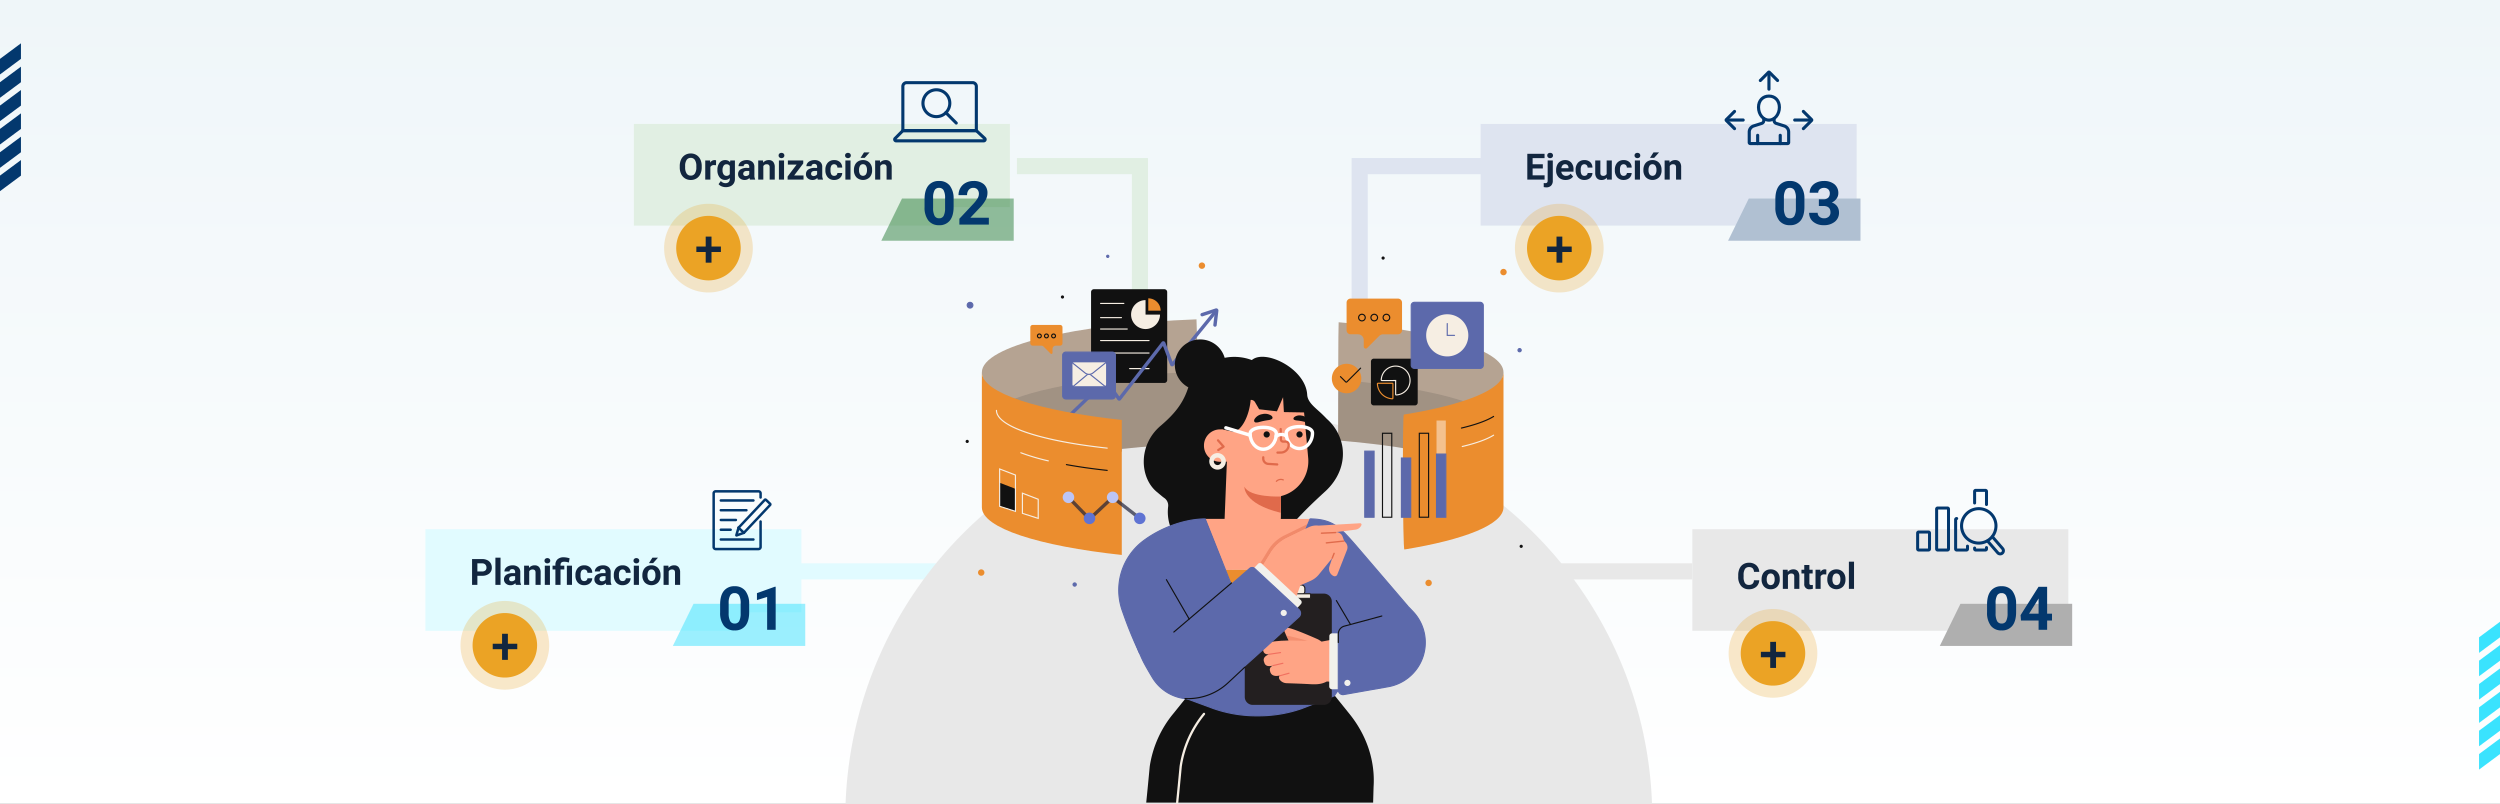 <svg xmlns="http://www.w3.org/2000/svg" xmlns:xlink="http://www.w3.org/1999/xlink" width="1240" height="398.64" viewBox="0 0 1240 398.64">
  <rect x="0" y="0" width="1240" height="398.64" fill="#808080" stroke="none"/>
  <defs>
    <linearGradient id="linear-gradient" x1="0.5" x2="0.5" y2="1" gradientUnits="objectBoundingBox">
      <stop offset="0" stop-color="#fff"/>
      <stop offset="1" stop-color="#eff6f9"/>
    </linearGradient>
    <clipPath id="clip-path">
      <rect id="Rectangle_385776" data-name="Rectangle 385776" width="276.364" height="272.328" fill="none"/>
    </clipPath>
    <clipPath id="clip-path-3">
      <rect id="Rectangle_385765" data-name="Rectangle 385765" width="98.737" height="40.619" fill="none"/>
    </clipPath>
    <clipPath id="clip-path-4">
      <rect id="Rectangle_385766" data-name="Rectangle 385766" width="71.657" height="34.876" fill="none"/>
    </clipPath>
    <clipPath id="clip-path-5">
      <rect id="Rectangle_385767" data-name="Rectangle 385767" width="23.52" height="20.283" fill="none"/>
    </clipPath>
    <clipPath id="clip-path-6">
      <rect id="Rectangle_385768" data-name="Rectangle 385768" width="10.592" height="2.56" fill="none"/>
    </clipPath>
    <clipPath id="clip-path-7">
      <rect id="Rectangle_385769" data-name="Rectangle 385769" width="37.079" height="13.08" fill="none"/>
    </clipPath>
    <clipPath id="clip-path-8">
      <rect id="Rectangle_385772" data-name="Rectangle 385772" width="4.609" height="47.959" fill="none"/>
    </clipPath>
    <clipPath id="clip-path-9">
      <rect id="Rectangle_291585" data-name="Rectangle 291585" width="29.371" height="29.879" fill="#03386e"/>
    </clipPath>
    <clipPath id="clip-path-10">
      <rect id="Rectangle_291582" data-name="Rectangle 291582" width="44" height="36.98" fill="#03386e"/>
    </clipPath>
    <clipPath id="clip-path-11">
      <rect id="Rectangle_291583" data-name="Rectangle 291583" width="44.029" height="33" fill="#03386e"/>
    </clipPath>
    <clipPath id="clip-path-12">
      <rect id="Rectangle_291581" data-name="Rectangle 291581" width="46.4" height="30.405" fill="#03386e"/>
    </clipPath>
  </defs>
  <g id="Group_1086763" data-name="Group 1086763" transform="translate(-180.36 -13799)">
    <path id="Path_840080" data-name="Path 840080" d="M0,0H1240V398.639H0Z" transform="translate(1420.36 14197.639) rotate(180)" fill="url(#linear-gradient)"/>
    <g id="Group_1085413" data-name="Group 1085413" transform="translate(1409.97 14107.389)">
      <path id="Path_214670" data-name="Path 214670" d="M0,0H7.72l7.72,10.39H7.72Z" transform="translate(0 73.338) rotate(-90)" fill="#3ae3fe"/>
      <path id="Path_214675" data-name="Path 214675" d="M0,0H7.72l7.72,10.39H7.72Z" transform="translate(0 38.599) rotate(-90)" fill="#3ae3fe"/>
      <path id="Path_214671" data-name="Path 214671" d="M0,0H7.72l7.72,10.39H7.72Z" transform="translate(0 61.758) rotate(-90)" fill="#3ae3fe"/>
      <path id="Path_214674" data-name="Path 214674" d="M0,0H7.72l7.72,10.39H7.72Z" transform="translate(0 27.019) rotate(-90)" fill="#3ae3fe"/>
      <path id="Path_214672" data-name="Path 214672" d="M0,0H7.72l7.72,10.39H7.72Z" transform="translate(0 50.178) rotate(-90)" fill="#3ae3fe"/>
      <path id="Path_214673" data-name="Path 214673" d="M0,0H7.72l7.72,10.39H7.72Z" transform="translate(0 15.44) rotate(-90)" fill="#3ae3fe"/>
    </g>
    <g id="Group_1085414" data-name="Group 1085414" transform="translate(180.36 13820.482)">
      <path id="Path_214670-2" data-name="Path 214670" d="M0,0H7.72l7.72,10.39H7.72Z" transform="translate(0 73.338) rotate(-90)" fill="#03386e"/>
      <path id="Path_214675-2" data-name="Path 214675" d="M0,0H7.72l7.72,10.39H7.72Z" transform="translate(0 38.599) rotate(-90)" fill="#03386e"/>
      <path id="Path_214671-2" data-name="Path 214671" d="M0,0H7.72l7.72,10.39H7.72Z" transform="translate(0 61.758) rotate(-90)" fill="#03386e"/>
      <path id="Path_214674-2" data-name="Path 214674" d="M0,0H7.72l7.72,10.39H7.72Z" transform="translate(0 27.019) rotate(-90)" fill="#03386e"/>
      <path id="Path_214672-2" data-name="Path 214672" d="M0,0H7.72l7.72,10.39H7.72Z" transform="translate(0 50.178) rotate(-90)" fill="#03386e"/>
      <path id="Path_214673-2" data-name="Path 214673" d="M0,0H7.72l7.72,10.39H7.72Z" transform="translate(0 15.44) rotate(-90)" fill="#03386e"/>
    </g>
    <path id="Path_839243" data-name="Path 839243" d="M-4382-293.681h71.466" transform="translate(4955.493 14376.074)" fill="none" stroke="#e1fbff" stroke-width="8"/>
    <path id="Path_839244" data-name="Path 839244" d="M-4382-293.681h71.466" transform="translate(5330.294 14376.074)" fill="none" stroke="#e8e8e8" stroke-width="8"/>
    <path id="Path_839245" data-name="Path 839245" d="M-4277-494.681h61V-355" transform="translate(4961.76 14376.074)" fill="none" stroke="#e1efe3" stroke-width="8"/>
    <path id="Path_839246" data-name="Path 839246" d="M-4216-494.681h-61V-355" transform="translate(5131.76 14376.074)" fill="none" stroke="#dee4f0" stroke-width="8"/>
    <path id="Path_840081" data-name="Path 840081" d="M400,192.773H0A200.065,200.065,0,0,1,339.056,56.215,200.583,200.583,0,0,1,382.3,117.46a199.223,199.223,0,0,1,17.7,75.31Z" transform="translate(599.76 14004.867)" fill="#e8e8e8"/>
    <g id="Group_1085558" data-name="Group 1085558" transform="translate(659.305 13925.312)">
      <g id="Group_1085557" data-name="Group 1085557" clip-path="url(#clip-path)">
        <g id="Group_1085556" data-name="Group 1085556">
          <g id="Group_1085555" data-name="Group 1085555" clip-path="url(#clip-path)">
            <path id="Path_839117" data-name="Path 839117" d="M122.513,118.086c-.285-10.832-1.843-61.6-1.864-61.594C60.133,58.727,14.2,69.634,14.2,82.753c0,10.269,28.634,47.068,69.395,39.321v-1.305c11.988-1.3,25.084-2.214,38.916-2.683" transform="translate(-6.137 -24.41)" fill="#b5a392"/>
            <g id="Group_1085539" data-name="Group 1085539" transform="translate(16.877 58.109)" opacity="0.15">
              <g id="Group_1085538" data-name="Group 1085538">
                <g id="Group_1085537" data-name="Group 1085537" clip-path="url(#clip-path-3)">
                  <path id="Path_839118" data-name="Path 839118" d="M90.3,141.877v-1.305c11.766-1.272,24.6-2.177,38.154-2.653-.515-17.061-1.089-35.6-1.1-35.6-44.744,1.653-81.508,8.046-97.636,16.569,11.47,13.411,33.311,28.17,60.584,22.986" transform="translate(-29.718 -102.322)" fill="#2d2d30"/>
                </g>
              </g>
            </g>
            <path id="Path_839119" data-name="Path 839119" d="M145.9,76.679H110.988a1.424,1.424,0,0,1-1.424-1.424V31.6a1.424,1.424,0,0,1,1.424-1.424H145.9a1.424,1.424,0,0,1,1.424,1.424V75.255a1.424,1.424,0,0,1-1.424,1.424" transform="translate(-47.343 -13.04)" fill="#111"/>
            <path id="Path_839120" data-name="Path 839120" d="M151.691,46.869V39.7a7.173,7.173,0,1,0,7.173,7.173Z" transform="translate(-62.446 -17.153)" fill="#f6eee3"/>
            <path id="Path_839121" data-name="Path 839121" d="M165.668,44.273a6.129,6.129,0,0,0-6.129-6.129v6.129Z" transform="translate(-68.937 -16.482)" fill="#eb8d2e"/>
            <path id="Path_839122" data-name="Path 839122" d="M129.2,42.651H117.687a.284.284,0,0,1,0-.568H129.2a.284.284,0,1,1,0,.568" transform="translate(-50.73 -18.184)" fill="#f6eee3"/>
            <path id="Path_839123" data-name="Path 839123" d="M152.668,99.586h-9.607a.284.284,0,0,1,0-.568h9.607a.284.284,0,1,1,0,.568" transform="translate(-61.694 -42.786)" fill="#f6eee3"/>
            <path id="Path_839124" data-name="Path 839124" d="M128.011,55.048H117.687a.284.284,0,0,1,0-.568h10.324a.284.284,0,0,1,0,.568" transform="translate(-50.73 -23.541)" fill="#f6eee3"/>
            <path id="Path_839125" data-name="Path 839125" d="M130.883,65.024h-13.2a.284.284,0,0,1,0-.568h13.2a.284.284,0,1,1,0,.568" transform="translate(-50.73 -27.851)" fill="#f6eee3"/>
            <path id="Path_839126" data-name="Path 839126" d="M141.7,75.1H117.687a.284.284,0,0,1,0-.568H141.7a.284.284,0,1,1,0,.568" transform="translate(-50.73 -32.205)" fill="#f6eee3"/>
            <path id="Path_839127" data-name="Path 839127" d="M141.7,85.991H117.687a.284.284,0,0,1,0-.568H141.7a.284.284,0,1,1,0,.568" transform="translate(-50.73 -36.911)" fill="#f6eee3"/>
            <path id="Path_839128" data-name="Path 839128" d="M74.2,110.781a.851.851,0,0,1-.589-1.466L100.6,83.45a1.088,1.088,0,0,1,1.647.166l5.659,8.189L128.9,64.847a1.088,1.088,0,0,1,1.876.286l3.549,9.458L154.284,50.06a.852.852,0,1,1,1.322,1.076L134.967,76.5a1.088,1.088,0,0,1-1.862-.306l-3.54-9.432L108.731,93.515a1.118,1.118,0,0,1-.889.419,1.094,1.094,0,0,1-.864-.47l-5.724-8.284L74.79,110.544a.848.848,0,0,1-.589.237" transform="translate(-31.694 -21.495)" fill="#5c69ab"/>
            <path id="Path_839129" data-name="Path 839129" d="M212.3,56.008a.778.778,0,0,1-.1-.006.851.851,0,0,1-.744-.947l.742-6.2-6.012,1.972a.852.852,0,0,1-.531-1.619l6.931-2.273A1.087,1.087,0,0,1,214,48.094l-.857,7.162a.851.851,0,0,1-.844.751" transform="translate(-88.609 -20.255)" fill="#5c69ab"/>
            <path id="Path_839130" data-name="Path 839130" d="M109.368,108.331H86.36a1.568,1.568,0,0,1-1.568-1.569V86.676a1.568,1.568,0,0,1,1.568-1.568h23.008a1.568,1.568,0,0,1,1.569,1.568v20.087a1.568,1.568,0,0,1-1.569,1.569" transform="translate(-36.639 -36.775)" fill="#5c69ab"/>
            <path id="Path_839131" data-name="Path 839131" d="M109.152,108.4H86.143a1.855,1.855,0,0,1-1.852-1.852V86.46a1.855,1.855,0,0,1,1.852-1.852h23.008A1.854,1.854,0,0,1,111,86.46v20.087a1.854,1.854,0,0,1-1.852,1.852M86.143,85.176a1.286,1.286,0,0,0-1.285,1.285v20.087a1.286,1.286,0,0,0,1.285,1.284h23.008a1.285,1.285,0,0,0,1.284-1.284V86.46a1.286,1.286,0,0,0-1.284-1.285Z" transform="translate(-36.422 -36.559)" fill="#5c69ab"/>
            <path id="Path_839132" data-name="Path 839132" d="M109.133,105.887H94.18a.86.86,0,0,1-.86-.86V94.939a.86.86,0,0,1,.86-.86h14.953a.86.86,0,0,1,.86.86v10.088a.86.86,0,0,1-.86.86" transform="translate(-40.324 -40.652)" fill="#f6eee3"/>
            <path id="Path_839133" data-name="Path 839133" d="M93.1,110.5a.284.284,0,0,1-.182-.5l8.121-6.8a.283.283,0,0,1,.361,0l8.337,6.718a.284.284,0,0,1-.357.442l-8.155-6.572-7.943,6.647a.28.28,0,0,1-.182.066" transform="translate(-40.108 -44.563)" fill="#5c69ab"/>
            <path id="Path_839134" data-name="Path 839134" d="M93.32,94.494l6.265,4.987a3.137,3.137,0,0,0,3.92-.01l6.273-5.044" transform="translate(-40.324 -40.802)" fill="#f6eee3"/>
            <path id="Path_839135" data-name="Path 839135" d="M101.323,100.237a3.415,3.415,0,0,1-2.131-.75L92.927,94.5a.284.284,0,1,1,.354-.444l6.265,4.987a2.838,2.838,0,0,0,3.565-.009l6.272-5.044a.284.284,0,1,1,.356.442l-6.272,5.044a3.413,3.413,0,0,1-2.144.76" transform="translate(-40.108 -40.586)" fill="#5c69ab"/>
            <path id="Path_839136" data-name="Path 839136" d="M407.346,83.856c0-11.265-33.87-20.9-81.762-24.813-.194-.016-.3,45.033-.291,58.617,14.073,1.138,26.94,2.771,38.107,4.793,26.73-6.732,43.945-30.636,43.945-38.6" transform="translate(-140.559 -25.512)" fill="#b5a392"/>
            <g id="Group_1085542" data-name="Group 1085542" transform="translate(184.782 62.065)" opacity="0.15">
              <g id="Group_1085541" data-name="Group 1085541">
                <g id="Group_1085540" data-name="Group 1085540" clip-path="url(#clip-path-4)">
                  <path id="Path_839137" data-name="Path 839137" d="M397.034,123.631c-13.527-6.53-39.322-11.721-71.413-14.343-.112-.009-.2,14.858-.243,30.086,14.054,1.139,26.9,2.77,38.06,4.79,14.332-3.61,25.923-12.155,33.6-20.533" transform="translate(-325.377 -109.288)" fill="#2d2d30"/>
                </g>
              </g>
            </g>
            <path id="Path_839138" data-name="Path 839138" d="M375.781,114.027h-20.35a1.423,1.423,0,0,1-1.424-1.424V92.254a1.424,1.424,0,0,1,1.424-1.425h20.35a1.425,1.425,0,0,1,1.424,1.425V112.6a1.424,1.424,0,0,1-1.424,1.424" transform="translate(-152.966 -39.247)" fill="#111"/>
            <path id="Path_839139" data-name="Path 839139" d="M370.2,111.705a.542.542,0,0,1-.377-.153.557.557,0,0,1-.17-.4V104.56h-6.605a.543.543,0,0,1-.39-.166.532.532,0,0,1-.151-.39,7.435,7.435,0,1,1,7.714,7.7H370.2m-.263-7.713h.284v7.161a6.955,6.955,0,0,0,4.919-2.4,6.867,6.867,0,1,0-12.064-4.733Z" transform="translate(-156.641 -41.845)" fill="#f6eee3"/>
            <path id="Path_839140" data-name="Path 839140" d="M366.829,120.082h-.023a8.024,8.024,0,0,1-7.647-7.646.583.583,0,0,1,.164-.43.6.6,0,0,1,.432-.185h7.073a.593.593,0,0,1,.592.592v7.074a.6.6,0,0,1-.184.431.584.584,0,0,1-.407.165m-7.074-7.694-.028.024a7.452,7.452,0,0,0,7.1,7.1l.024-7.1Z" transform="translate(-155.192 -48.317)" fill="#eb8d2e"/>
            <path id="Path_839141" data-name="Path 839141" d="M423.362,74.383h-32.6a1.568,1.568,0,0,1-1.568-1.569V43.2a1.568,1.568,0,0,1,1.568-1.569h32.6A1.569,1.569,0,0,1,424.93,43.2V72.814a1.568,1.568,0,0,1-1.569,1.569" transform="translate(-168.169 -17.99)" fill="#5c69ab"/>
            <path id="Path_839142" data-name="Path 839142" d="M423.145,74.452h-32.6a1.854,1.854,0,0,1-1.852-1.852V42.988a1.854,1.854,0,0,1,1.852-1.852h32.6A1.854,1.854,0,0,1,425,42.988V72.6a1.854,1.854,0,0,1-1.853,1.852M390.541,41.7a1.286,1.286,0,0,0-1.285,1.285V72.6a1.286,1.286,0,0,0,1.285,1.285h32.6A1.286,1.286,0,0,0,424.43,72.6V42.988a1.286,1.286,0,0,0-1.285-1.285Z" transform="translate(-167.952 -17.775)" fill="#5c69ab"/>
            <path id="Path_839143" data-name="Path 839143" d="M423.157,62.514A10.454,10.454,0,1,1,412.7,52.06a10.454,10.454,0,0,1,10.454,10.454" transform="translate(-173.812 -22.495)" fill="#f6eee3"/>
            <path id="Path_839144" data-name="Path 839144" d="M424.036,66.1h-3.879V59.991a.284.284,0,1,1,.568,0v5.543h3.311a.284.284,0,1,1,0,.568" transform="translate(-181.55 -25.799)" fill="#5c69ab"/>
            <path id="Path_839145" data-name="Path 839145" d="M334.481,102.628a7.307,7.307,0,1,1-7.307-7.307,7.307,7.307,0,0,1,7.307,7.307" transform="translate(-138.214 -41.188)" fill="#eb8d2e"/>
            <path id="Path_839146" data-name="Path 839146" d="M330.054,106.106a.692.692,0,0,1-.49-.2l-2.608-2.608a.284.284,0,0,1,.4-.4l2.608,2.608a.125.125,0,0,0,.176,0l6.831-6.831a.284.284,0,0,1,.4.4l-6.831,6.831a.692.692,0,0,1-.49.2" transform="translate(-141.242 -42.6)" fill="#111"/>
            <path id="Path_839147" data-name="Path 839147" d="M334.735,38.375a2,2,0,0,0-2,2V54.082a2,2,0,0,0,2,2h3.658a2.863,2.863,0,0,1,2.859,2.859V62.2a.975.975,0,0,0,1.664.689l5.963-5.963a2.88,2.88,0,0,1,2.022-.838h7.336a2,2,0,0,0,2-2V40.377a2,2,0,0,0-2-2Z" transform="translate(-143.774 -16.582)" fill="#eb8d2e"/>
            <path id="Path_839148" data-name="Path 839148" d="M344.682,55.408a1.924,1.924,0,1,1,1.924-1.924,1.927,1.927,0,0,1-1.924,1.924m0-3.28a1.356,1.356,0,1,0,1.356,1.356,1.358,1.358,0,0,0-1.356-1.356" transform="translate(-148.105 -22.279)" fill="#111"/>
            <path id="Path_839149" data-name="Path 839149" d="M355.432,55.408a1.924,1.924,0,1,1,1.924-1.924,1.927,1.927,0,0,1-1.924,1.924m0-3.28a1.356,1.356,0,1,0,1.356,1.356,1.358,1.358,0,0,0-1.356-1.356" transform="translate(-152.75 -22.279)" fill="#111"/>
            <path id="Path_839150" data-name="Path 839150" d="M366.059,55.408a1.924,1.924,0,1,1,1.925-1.924,1.926,1.926,0,0,1-1.925,1.924m0-3.28a1.356,1.356,0,1,0,1.357,1.356,1.358,1.358,0,0,0-1.357-1.356" transform="translate(-157.343 -22.279)" fill="#111"/>
            <path id="Path_839151" data-name="Path 839151" d="M57.671,61.383a1.162,1.162,0,0,0-1.161,1.161v7.947a1.162,1.162,0,0,0,1.161,1.161h4.254a1.671,1.671,0,0,1,1.173.486L66.556,75.6a.565.565,0,0,0,.965-.4V73.31a1.66,1.66,0,0,1,1.658-1.658H71.3a1.162,1.162,0,0,0,1.161-1.161V62.544A1.162,1.162,0,0,0,71.3,61.383Z" transform="translate(-24.418 -26.524)" fill="#eb8d2e"/>
            <path id="Path_839152" data-name="Path 839152" d="M75.879,71.289a1.235,1.235,0,1,1,1.235-1.235,1.237,1.237,0,0,1-1.235,1.235m0-1.9a.667.667,0,1,0,.667.667.668.668,0,0,0-.667-.667" transform="translate(-32.254 -29.737)" fill="#111"/>
            <path id="Path_839153" data-name="Path 839153" d="M69.646,71.289a1.235,1.235,0,1,1,1.235-1.235,1.237,1.237,0,0,1-1.235,1.235m0-1.9a.667.667,0,1,0,.667.667.668.668,0,0,0-.667-.667" transform="translate(-29.56 -29.737)" fill="#111"/>
            <path id="Path_839154" data-name="Path 839154" d="M63.482,71.289a1.235,1.235,0,1,1,1.235-1.235,1.237,1.237,0,0,1-1.235,1.235m0-1.9a.667.667,0,1,0,.667.667.668.668,0,0,0-.667-.667" transform="translate(-26.897 -29.737)" fill="#111"/>
            <path id="Path_839155" data-name="Path 839155" d="M206.759,8.4a1.588,1.588,0,1,1-1.588-1.588A1.588,1.588,0,0,1,206.759,8.4" transform="translate(-87.968 -2.946)" fill="#eb8d2e"/>
            <path id="Path_839156" data-name="Path 839156" d="M14.014,276.447a1.588,1.588,0,1,1-1.588-1.588,1.588,1.588,0,0,1,1.588,1.588" transform="translate(-4.683 -118.766)" fill="#eb8d2e"/>
            <path id="Path_839157" data-name="Path 839157" d="M404.748,285.5a1.588,1.588,0,1,1-1.588-1.588,1.588,1.588,0,0,1,1.588,1.588" transform="translate(-173.519 -122.679)" fill="#eb8d2e"/>
            <path id="Path_839158" data-name="Path 839158" d="M470.158,14a1.588,1.588,0,1,1-1.588-1.588A1.588,1.588,0,0,1,470.158,14" transform="translate(-201.783 -5.362)" fill="#eb8d2e"/>
            <path id="Path_839159" data-name="Path 839159" d="M484.035,82.833a.794.794,0,1,1-.794-.794.794.794,0,0,1,.794.794" transform="translate(-208.465 -35.449)" fill="#5c69ab"/>
            <path id="Path_839160" data-name="Path 839160" d="M483.025,83.695a1.078,1.078,0,1,1,1.078-1.078,1.079,1.079,0,0,1-1.078,1.078m0-1.588a.51.51,0,1,0,.51.51.511.511,0,0,0-.51-.51" transform="translate(-208.249 -35.233)" fill="#5c69ab"/>
            <path id="Path_839161" data-name="Path 839161" d="M95.435,287.5a.794.794,0,1,1-.794-.794.794.794,0,0,1,.794.794" transform="translate(-40.551 -123.887)" fill="#5c69ab"/>
            <path id="Path_839162" data-name="Path 839162" d="M94.426,288.367a1.078,1.078,0,1,1,1.078-1.078,1.079,1.079,0,0,1-1.078,1.078m0-1.588a.51.51,0,1,0,.51.509.51.51,0,0,0-.51-.509" transform="translate(-40.336 -123.672)" fill="#5c69ab"/>
            <path id="Path_839163" data-name="Path 839163" d="M2.8,41.676a1.4,1.4,0,1,1-1.4,1.4,1.4,1.4,0,0,1,1.4-1.4" transform="translate(-0.604 -18.008)" fill="#5c69ab"/>
            <path id="Path_839164" data-name="Path 839164" d="M2.586,44.552a1.688,1.688,0,1,1,1.688-1.688,1.69,1.69,0,0,1-1.688,1.688m0-2.808a1.12,1.12,0,1,0,1.12,1.12,1.121,1.121,0,0,0-1.12-1.12" transform="translate(-0.388 -17.792)" fill="#5c69ab"/>
            <path id="Path_839165" data-name="Path 839165" d="M123.725.5a.544.544,0,1,1-.545.545A.544.544,0,0,1,123.725.5" transform="translate(-53.226 -0.216)" fill="#5c69ab"/>
            <path id="Path_839166" data-name="Path 839166" d="M123.51,1.657a.828.828,0,1,1,.829-.829.829.829,0,0,1-.829.829m0-1.089a.26.26,0,1,0,.261.26.261.261,0,0,0-.261-.26" transform="translate(-53.01)" fill="#5c69ab"/>
            <path id="Path_839167" data-name="Path 839167" d="M84.786,36.373a.794.794,0,1,1-.794-.794.794.794,0,0,1,.794.794" transform="translate(-35.95 -15.374)" fill="#111"/>
            <path id="Path_839168" data-name="Path 839168" d="M1.588,162.512a.794.794,0,1,1-.794-.794.794.794,0,0,1,.794.794" transform="translate(0 -69.878)" fill="#111"/>
            <path id="Path_839169" data-name="Path 839169" d="M364.826,2.368a.794.794,0,1,1-.794-.794.794.794,0,0,1,.794.794" transform="translate(-156.955 -0.68)" fill="#111"/>
            <path id="Path_839170" data-name="Path 839170" d="M485.433,254.133a.794.794,0,1,1-.794-.794.794.794,0,0,1,.794.794" transform="translate(-209.069 -109.468)" fill="#111"/>
            <path id="Path_839171" data-name="Path 839171" d="M270.509,425.767c.85-12.838-3.347-25.557-11.957-36.238l-4.64-5.757-4.432-5.5-3.18-3.946-31.494,1.878-31.493-1.878-3.18,3.946-4.431,5.5-4.64,5.757a53.509,53.509,0,0,0-11.551,25.882c-.061.418-.776,8.378-1.767,18.1H270.289Z" transform="translate(-68.161 -161.747)" fill="#111"/>
            <path id="Path_839172" data-name="Path 839172" d="M184.34,445.208l-.058,0a.568.568,0,0,1-.508-.623c.641-6.28,1.162-11.786,1.473-15.076.194-2.051.274-2.888.3-3.044A54.331,54.331,0,0,1,197.215,400.3a.568.568,0,0,1,.884.713,53.2,53.2,0,0,0-11.431,25.608c-.02.134-.133,1.331-.29,2.988-.312,3.292-.833,8.8-1.474,15.085a.568.568,0,0,1-.564.51" transform="translate(-79.408 -172.88)" fill="#f6eee3"/>
            <path id="Path_839173" data-name="Path 839173" d="M254.147,127.567a23.439,23.439,0,0,0-7.759-14.114c-.951-1-1.855-1.891-2.688-2.683-2.892-2.75-6.844-5.5-7.045-9.266-.693-12.976-20.931-22.886-27.465-17.229a24.671,24.671,0,0,0-13.471-1.115,12.607,12.607,0,1,0-18.03,14.624c-.183.552-.366,1.111-.573,1.676-2.476,6.778-6.543,11.687-12.538,16.877l-.814.7c-11.065,9.578-10.173,25.642-1.691,32.646l2.446,2.04q.567.474,1.167.9a4.527,4.527,0,0,1,2.005,4.259,21.876,21.876,0,0,0,.877,9.432c3.792,11.836,17.287,19.577,31.872,18.182,10.115-.967,18.656-5.87,23.793-12.628,6.141-8.077,13.614-15.378,21.344-22.429,6.318-5.763,9.749-13.7,8.569-21.881" transform="translate(-67.228 -31.994)" fill="#111"/>
            <path id="Path_839174" data-name="Path 839174" d="M259.87,154.6l-2.047-22.552-10.008-.179-.406-7.387-3.039,7.012-8.813-1.018-2.03-3.492a2.284,2.284,0,0,0-2.194-1.147c-.691,8.1-4.534,15.2-8.446,15.829l-5.281-1.149.007-.1-1.667.037a7.97,7.97,0,0,0-7.767,8.123l0,.181a7.97,7.97,0,0,0,8.123,7.767l3.242-.073-1.162,29.133c-.044,7.858,7,12.376,14.3,12.416l.3,0c7.3.041,13.316-6.355,13.36-14.213l.057-10.249A17.858,17.858,0,0,0,259.87,154.6" transform="translate(-89.953 -53.789)" fill="#ffa485"/>
            <path id="Path_839175" data-name="Path 839175" d="M220.148,167.09a.568.568,0,0,1-.3-1.047l2.055-1.3-2.3-2.62a.568.568,0,0,1,.854-.749l2.734,3.118a.567.567,0,0,1-.123.854L220.452,167a.563.563,0,0,1-.3.089" transform="translate(-94.829 -69.644)" fill="#e06a4b"/>
            <path id="Path_839176" data-name="Path 839176" d="M260.778,205.621s-15.589.643-18.169-4.919h0s-.758,8.461,18.009,12.979Z" transform="translate(-104.336 -85.655)" fill="#e06a4b"/>
            <path id="Path_839177" data-name="Path 839177" d="M216.9,181.493c-.1,0-.2,0-.307-.012a4.108,4.108,0,1,1,.307.012m-.005-5.962a1.85,1.85,0,1,0,.137.005c-.046,0-.091-.005-.137-.005" transform="translate(-91.941 -74.866)" fill="#f6eee3"/>
            <path id="Path_839178" data-name="Path 839178" d="M292,155.9a1.539,1.539,0,1,1-1.5-1.576A1.54,1.54,0,0,1,292,155.9" transform="translate(-124.842 -66.682)" fill="#111"/>
            <path id="Path_839179" data-name="Path 839179" d="M263.327,155.9a1.539,1.539,0,1,1-1.5-1.576,1.54,1.54,0,0,1,1.5,1.576" transform="translate(-112.454 -66.682)" fill="#111"/>
            <path id="Path_839180" data-name="Path 839180" d="M254.337,161.873c-4.041,0-7.344-3.8-7.374-8.483-.017-2.785,3.671-4.055,7.334-4.079s7.368,1.2,7.386,3.986c.03,4.7-3.248,8.55-7.306,8.576Zm.065-10.858h-.094c-3.171.02-5.649,1.059-5.641,2.364.023,3.751,2.565,6.79,5.67,6.79h.03c3.119-.02,5.637-3.1,5.613-6.862h0c-.008-1.293-2.451-2.293-5.578-2.293" transform="translate(-106.713 -64.517)" fill="#fff"/>
            <path id="Path_839181" data-name="Path 839181" d="M285.891,161.259a6.856,6.856,0,0,1-5.227-2.516,9.23,9.23,0,0,1-2.146-5.966c-.017-2.786,3.672-4.055,7.335-4.078a12.5,12.5,0,0,1,4.819.835c1.646.7,2.558,1.822,2.566,3.151a9.225,9.225,0,0,1-2.07,5.992,6.849,6.849,0,0,1-5.236,2.583Zm.065-10.858h-.093c-3.172.02-5.65,1.058-5.642,2.364a7.523,7.523,0,0,0,1.735,4.867,4.984,4.984,0,0,0,7.9-.049,7.522,7.522,0,0,0,1.673-4.889c-.008-1.293-2.451-2.293-5.578-2.293" transform="translate(-120.348 -64.252)" fill="#fff"/>
            <path id="Path_839182" data-name="Path 839182" d="M273.977,152.333l.1,5.1a1.14,1.14,0,0,0,1.162,1.117l1.133-.023a1.553,1.553,0,0,1,1.584,1.523,3.847,3.847,0,0,1-3.77,3.922l-1.774.035" transform="translate(-117.71 -65.823)" fill="#ffa485"/>
            <path id="Path_839183" data-name="Path 839183" d="M271.98,164.146a.568.568,0,0,1-.011-1.136l1.774-.035a3.28,3.28,0,0,0,3.214-3.343.986.986,0,0,0-1-.966l-1.134.023a1.707,1.707,0,0,1-1.741-1.674l-.1-5.1a.568.568,0,0,1,.557-.579h.011a.568.568,0,0,1,.568.556l.1,5.1a.566.566,0,0,0,.175.4.547.547,0,0,0,.408.16l1.133-.023a2.122,2.122,0,0,1,2.163,2.079,4.416,4.416,0,0,1-4.327,4.5l-1.774.035Z" transform="translate(-117.277 -65.391)" fill="#e06a4b"/>
            <path id="Path_839184" data-name="Path 839184" d="M238.61,155.077a.857.857,0,0,1-.248-.037l-11.939-3.63a.852.852,0,1,1,.5-1.63l11.939,3.629a.852.852,0,0,1-.248,1.667" transform="translate(-97.576 -64.704)" fill="#fff"/>
            <path id="Path_839185" data-name="Path 839185" d="M270.593,158.1a.851.851,0,0,1-.5-1.544,5.143,5.143,0,0,1,6.082,0,.852.852,0,0,1-1.063,1.332c-1.822-1.455-3.944,0-4.034.061a.847.847,0,0,1-.489.154" transform="translate(-116.554 -67.21)" fill="#fff"/>
            <path id="Path_839186" data-name="Path 839186" d="M274.691,196.6a.32.32,0,0,1-.215-.013,2.728,2.728,0,0,0-3.014.61.32.32,0,1,1-.475-.43,3.424,3.424,0,0,1,3.744-.768.32.32,0,0,1-.041.6" transform="translate(-117.058 -84.578)" fill="#e06a4b"/>
            <path id="Path_839187" data-name="Path 839187" d="M252.7,143.3a4.91,4.91,0,0,0,2.017-.272c.7-.191,1.406-.365,2.025-.495s1.339-.256,2.055-.362a4.869,4.869,0,0,0,1.952-.561c.485-.337.567-1.027-.231-1.688a5.613,5.613,0,0,0-4.534-.736,5.445,5.445,0,0,0-3.8,2.486c-.439.921-.068,1.516.518,1.628" transform="translate(-108.885 -60.073)" fill="#111"/>
            <path id="Path_839188" data-name="Path 839188" d="M293.031,143.641a3.855,3.855,0,0,1-1.595-.152c-.555-.128-1.117-.244-1.608-.327s-1.061-.16-1.628-.221a3.83,3.83,0,0,1-1.553-.381c-.392-.25-.477-.791.129-1.335a4.42,4.42,0,0,1,3.543-.72,4.288,4.288,0,0,1,3.068,1.838c.373.71.1,1.19-.358,1.3" transform="translate(-123.727 -60.678)" fill="#111"/>
            <path id="Path_839189" data-name="Path 839189" d="M266.434,180.661H266.4l-4.431-.273a3.213,3.213,0,0,1-3.014-3.223l0-.6a.568.568,0,0,1,.568-.566h0a.568.568,0,0,1,.565.571l0,.605a2.076,2.076,0,0,0,1.948,2.084l4.431.273a.568.568,0,0,1-.035,1.135" transform="translate(-111.894 -76.047)" fill="#e06a4b"/>
            <path id="Path_839190" data-name="Path 839190" d="M219.322,256.1l31.931-.184.2-.495,9.728-24.449a.3.3,0,0,1,.269-.184l-52.2-.009,9.8,24.642Z" transform="translate(-90.416 -99.721)" fill="#ffa485"/>
            <g id="Group_1085545" data-name="Group 1085545" transform="translate(146.316 133.584)" opacity="0.46">
              <g id="Group_1085544" data-name="Group 1085544">
                <g id="Group_1085543" data-name="Group 1085543" clip-path="url(#clip-path-5)">
                  <path id="Path_839191" data-name="Path 839191" d="M280.187,235.625l-10.7,5.232a19.471,19.471,0,0,0-8.011,7.259l-3.835,6.208,1.268,1.183,3.8-6.155a19.47,19.47,0,0,1,8.011-7.259l9.568-4.68.871-2.19a8.761,8.761,0,0,0-.977.4" transform="translate(-257.644 -235.224)" fill="#e06a4b"/>
                </g>
              </g>
            </g>
            <path id="Path_839192" data-name="Path 839192" d="M241.171,310.873a1.843,1.843,0,0,0,3.493,0l14.255-35.828-31.931.185Z" transform="translate(-98.081 -118.847)" fill="#eb8d2e"/>
            <path id="Path_839193" data-name="Path 839193" d="M277.13,274.034l-25.91-30.248c-7.466-8.5-11.033-12.731-22.164-12.993h-.026l-.166-.006c-.006,0-.011.005-.018.005a.3.3,0,0,0-.269.184l-9.728,24.449-.2.495L204.4,291.748a1.842,1.842,0,0,1-3.493,0L186.72,256.1l-.27-.679-9.8-24.642h0l-.275,0H176.3c-10.089.175-21.707,4.338-30.553,11.061a30.662,30.662,0,0,0-11.711,28.236,31.1,31.1,0,0,0,1.584,6.468l.567,1.614q2.854,8.112,6.408,15.955c.859,1.9,1.536,3.385,1.548,3.4l6.3,1.145a.3.3,0,0,0,.444-.009l16.7,21.141a.3.3,0,0,0,.195.278l13.075,4.815a68.492,68.492,0,0,0,43.6,0l16.231-6.325a.3.3,0,0,0,.181-.348s13.876-19.424,14-19.555l22.264-24.233a.3.3,0,0,0,.007-.395" transform="translate(-57.813 -99.721)" fill="#5c69ab"/>
            <path id="Path_839194" data-name="Path 839194" d="M201.877,328.523a65.124,65.124,0,0,1-21.338-3.581l-13.081-4.816a.588.588,0,0,1-.369-.43l-16.494-20.888a.6.6,0,0,1-.142.02.585.585,0,0,1-.357-.112l-6.22-1.132a.29.29,0,0,1-.154-.083c-.048-.051-.049-.052-1.6-3.476-2.362-5.212-4.522-10.588-6.417-15.978l-.567-1.614a30.824,30.824,0,0,1,10.223-35.024c8.793-6.682,20.564-10.943,30.721-11.119l.071.283-.006-.284.276,0a.282.282,0,0,1,.272.179l24.257,60.965a1.559,1.559,0,0,0,2.965,0L228.1,230.655a.584.584,0,0,1,.486-.361.333.333,0,0,1,.09-.007l.146,0c11.138.262,14.8,4.44,22.108,12.761l.29.329,25.913,30.251a.582.582,0,0,1-.014.772l-22.264,24.233c-.208.266-9.157,12.783-13.914,19.442a.585.585,0,0,1-.37.534l-16.231,6.324a65.065,65.065,0,0,1-21.907,3.582q-.277,0-.554,0m.554-.57a64.385,64.385,0,0,0,21.711-3.547l16.221-6.321a.328.328,0,0,1,.053-.249c3.257-4.56,13.9-19.448,14.018-19.582L276.7,274.021l.216-.2L276.7,274l-26.2-30.575c-7.195-8.2-10.805-12.312-21.668-12.568l-.157,0-.023,0-9.954,24.95-14.256,35.828a2.126,2.126,0,0,1-4.021,0l-24.185-60.782h-.148c-10.042.174-21.685,4.391-30.386,11a30.26,30.26,0,0,0-10.032,34.384l.568,1.614c1.89,5.375,4.042,10.735,6.4,15.933,1,2.2,1.361,3,1.483,3.26l6.152,1.12a.281.281,0,0,1,.157.086.312.312,0,0,1,.232-.1.306.306,0,0,1,.228.108l16.7,21.141a.289.289,0,0,1,.061.174l13.084,4.828a64.351,64.351,0,0,0,21.7,3.545" transform="translate(-57.598 -99.505)" fill="#5c69ab"/>
            <path id="Path_839195" data-name="Path 839195" d="M283.012,351.23H247.774a3.97,3.97,0,0,1-3.97-3.97V300a3.97,3.97,0,0,1,3.97-3.97h35.238a3.97,3.97,0,0,1,3.97,3.97v47.26a3.97,3.97,0,0,1-3.97,3.97" transform="translate(-105.348 -127.915)" fill="#231f20"/>
            <path id="Path_839196" data-name="Path 839196" d="M282.067,293.352h-13a1.717,1.717,0,0,1-1.717-1.717V290.2a1.718,1.718,0,0,1,1.717-1.718h13a1.717,1.717,0,0,1,1.717,1.718v1.437a1.717,1.717,0,0,1-1.717,1.717" transform="translate(-115.521 -124.652)" fill="#f6eee3"/>
            <path id="Path_839197" data-name="Path 839197" d="M281.851,293.419h-13a2,2,0,0,1-2-2v-1.437a2,2,0,0,1,2-2h13a2,2,0,0,1,2,2v1.437a2,2,0,0,1-2,2m-13-4.872a1.435,1.435,0,0,0-1.433,1.433v1.437a1.435,1.435,0,0,0,1.433,1.433h13a1.435,1.435,0,0,0,1.433-1.433v-1.437a1.436,1.436,0,0,0-1.433-1.433Z" transform="translate(-115.305 -124.436)" fill="#231f20"/>
            <path id="Path_839198" data-name="Path 839198" d="M283.925,298.45h-21.08a.545.545,0,0,1-.546-.546V296.71a.546.546,0,0,1,.546-.546h21.08a.546.546,0,0,1,.546.546V297.9a.546.546,0,0,1-.546.546" transform="translate(-113.339 -127.972)" fill="#f6eee3"/>
            <path id="Path_839199" data-name="Path 839199" d="M283.709,298.518h-21.08a.83.83,0,0,1-.83-.829v-1.194a.83.83,0,0,1,.83-.83h21.08a.83.83,0,0,1,.83.83v1.194a.83.83,0,0,1-.83.829m-21.08-2.285a.262.262,0,0,0-.262.262v1.194a.262.262,0,0,0,.262.261h21.08a.262.262,0,0,0,.262-.261v-1.194a.262.262,0,0,0-.262-.262Z" transform="translate(-113.123 -127.757)" fill="#231f20"/>
            <path id="Path_839200" data-name="Path 839200" d="M260.392,343.017c.544,2.172,2.533,2.066,4.474,1.575-1.157.488-2.015,1.263-1.594,2.7.453,2.652,2.977,2.761,5.086,2.171-1.82,1.152.495,3.94,3.314,3.9,3.955.144,7.877.27,11.833.493,2.792.157,5.437.025,7.9-1.335l3.012.127-.634-20.835-4.944.917c-.582-.4-1.173-.778-1.779-1.121,0,0-10.463-4.689-14.273-5.593a3.71,3.71,0,0,0-1.245-.141,1.358,1.358,0,0,0-1.047.613,1.806,1.806,0,0,0,.1,1.576c.672,1.558,1.266,2.909,1.87,4.1-1.478.076-1.883.09-3.614.145-3.639.381-9.717.27-8.942,5,.409,1.62,1.733,1.874,3.1,1.691-1.868.63-3.548,1.75-2.619,4.022m2.937,2.17c.314-.093.6-.172.86-.224-.25.076-.544.148-.86.224" transform="translate(-112.278 -140.805)" fill="#ffa485"/>
            <g id="Group_1085548" data-name="Group 1085548" transform="translate(159.085 189.014)" opacity="0.36">
              <g id="Group_1085547" data-name="Group 1085547">
                <g id="Group_1085546" data-name="Group 1085546" clip-path="url(#clip-path-6)">
                  <path id="Path_839201" data-name="Path 839201" d="M281.231,335.169l9.489.22s-9.086-2.644-10.591-2.558Z" transform="translate(-280.128 -332.829)" fill="#e06a4b"/>
                </g>
              </g>
            </g>
            <path id="Path_839202" data-name="Path 839202" d="M318.967,358.467l4.817.01a1.4,1.4,0,0,0,1.4-1.4l.053-24.953a1.4,1.4,0,0,0-1.4-1.4l-4.818-.01a1.4,1.4,0,0,0-1.4,1.4l-.053,24.953a1.4,1.4,0,0,0,1.4,1.4" transform="translate(-137.222 -142.9)" fill="#f2f1ec"/>
            <path id="Path_839203" data-name="Path 839203" d="M325.515,320.745v28.081a2.308,2.308,0,0,0,2.71,2.273l22.464-3.971a22.284,22.284,0,0,0,11.771-37.28l-2.167-2.261-32.408,9.95a3.356,3.356,0,0,0-2.371,3.208" transform="translate(-140.655 -132.908)" fill="#5c69ab"/>
            <path id="Path_839204" data-name="Path 839204" d="M333.669,372.215a1.524,1.524,0,1,1-2.042-.691,1.525,1.525,0,0,1,2.042.691" transform="translate(-142.929 -160.467)" fill="#f2f1ec"/>
            <path id="Path_839205" data-name="Path 839205" d="M327.6,351.2a2.592,2.592,0,0,1-2.59-2.592V320.529a3.62,3.62,0,0,1,2.572-3.479l32.408-9.95a.281.281,0,0,1,.288.075l2.167,2.261a22.568,22.568,0,0,1-11.921,37.755l-22.47,3.972a2.613,2.613,0,0,1-.454.04m32.389-43.509-32.241,9.9a3.057,3.057,0,0,0-2.171,2.937V348.61a2.026,2.026,0,0,0,2.377,1.993l22.464-3.971a22,22,0,0,0,11.616-36.8Z" transform="translate(-140.438 -132.692)" fill="#5c69ab"/>
            <line id="Line_198" data-name="Line 198" x1="5.817" y2="0.852" transform="translate(150.38 197.373)" fill="#c0644b"/>
            <path id="Path_839206" data-name="Path 839206" d="M264.583,348.47a.284.284,0,0,1-.04-.565l5.817-.852a.288.288,0,0,1,.322.24.284.284,0,0,1-.24.322l-5.817.852-.041,0" transform="translate(-114.204 -149.96)" fill="#f16f5f"/>
            <line id="Line_199" data-name="Line 199" x1="4.769" y2="1.113" transform="translate(152.588 202.675)" fill="#c0644b"/>
            <path id="Path_839207" data-name="Path 839207" d="M268.472,358.066a.284.284,0,0,1-.064-.561l4.769-1.113a.284.284,0,0,1,.128.553l-4.769,1.113a.28.28,0,0,1-.064.007" transform="translate(-115.884 -153.994)" fill="#f16f5f"/>
            <line id="Line_200" data-name="Line 200" x1="4.579" y2="1.252" transform="translate(155.826 207.604)" fill="#c0644b"/>
            <path id="Path_839208" data-name="Path 839208" d="M274.173,366.884a.284.284,0,0,1-.075-.558l4.58-1.252a.284.284,0,0,1,.149.548l-4.579,1.252a.288.288,0,0,1-.075.01" transform="translate(-118.347 -157.744)" fill="#f16f5f"/>
            <path id="Path_839209" data-name="Path 839209" d="M325.3,328.809a.284.284,0,0,1-.284-.284v-4.249a4.293,4.293,0,0,1,3.167-4.137l18.623-5.028a.284.284,0,0,1,.148.548l-18.623,5.028a3.724,3.724,0,0,0-2.747,3.589v4.249a.284.284,0,0,1-.284.284" transform="translate(-140.439 -136.155)" fill="#111"/>
            <path id="Path_839210" data-name="Path 839210" d="M330.611,314.055a.284.284,0,0,1-.245-.14l-6.992-11.832a.284.284,0,1,1,.489-.288l6.993,11.832a.284.284,0,0,1-.1.389.281.281,0,0,1-.144.039" transform="translate(-139.713 -130.345)" fill="#111"/>
            <path id="Path_839211" data-name="Path 839211" d="M255.9,258.885l6.062-9.814a19.467,19.467,0,0,1,8.011-7.259l10.7-5.233a8.819,8.819,0,0,1,4.952-.83l20.618-1.175a.671.671,0,0,1,.652.943l-.016.036a3.749,3.749,0,0,1-2.986,2.211l-9.688,1.189.476.044a3.389,3.389,0,0,1,2.874,2.213l.8,2.186.678.72a3.5,3.5,0,0,1,.709,3.682l-4.808,12.211a1.378,1.378,0,0,1-1.883.734,3.934,3.934,0,0,1-2.01-4.8l1.376-4.08-6.639,8.151a10.908,10.908,0,0,1-4.07,3.1l-5.116,2.249-3.606,10.1Z" transform="translate(-110.573 -101.359)" fill="#ffa485"/>
            <line id="Line_201" data-name="Line 201" y1="0.31" x2="7.048" transform="translate(176.512 137.838)" fill="#c0644b"/>
            <path id="Path_839212" data-name="Path 839212" d="M317.753,242.762a.338.338,0,0,1-.138.036l-7.049.31a.346.346,0,1,1-.03-.691l7.049-.311a.345.345,0,0,1,.168.655" transform="translate(-134.04 -104.614)" fill="#e06a4b"/>
            <line id="Line_202" data-name="Line 202" y1="0.892" x2="8.574" transform="translate(178.93 142.068)" fill="#c0644b"/>
            <path id="Path_839213" data-name="Path 839213" d="M323.537,250.211a.334.334,0,0,1-.117.034l-8.574.893a.345.345,0,1,1-.072-.687l8.573-.892a.345.345,0,0,1,.189.653" transform="translate(-135.881 -107.833)" fill="#e06a4b"/>
            <line id="Line_203" data-name="Line 203" x1="0.93" y2="2.348" transform="translate(181.837 148.16)" fill="#c0644b"/>
            <path id="Path_839214" data-name="Path 839214" d="M320.082,263.285a.345.345,0,0,1-.474-.437l.929-2.348a.345.345,0,0,1,.642.254l-.929,2.348a.346.346,0,0,1-.168.182" transform="translate(-138.092 -112.468)" fill="#e06a4b"/>
            <path id="Path_839215" data-name="Path 839215" d="M273.617,289.72l-3.554,3.812a1.4,1.4,0,0,1-1.98.069l-19.305-18a1.4,1.4,0,0,1-.069-1.98l3.555-3.812a1.4,1.4,0,0,1,1.98-.069l19.3,18a1.4,1.4,0,0,1,.069,1.98" transform="translate(-107.304 -116.393)" fill="#f2f1ec"/>
            <path id="Path_839216" data-name="Path 839216" d="M150.588,320.516c1,1.9,2.449,4.406,4.092,7.158a21.972,21.972,0,0,0,33.118,5.519c4.7-3.991,9.75-8.421,14.675-12.814,10.241-9.135,19.952-18.105,24.948-22.606a2.485,2.485,0,0,0,.028-3.668l-21.977-20.389a1.85,1.85,0,0,0-2.474-.038l-26.688,23.279-32.554,6.36s4,11.829,6.833,17.2" transform="translate(-62.116 -118.059)" fill="#5c69ab"/>
            <path id="Path_839217" data-name="Path 839217" d="M173.335,338.49A22.227,22.227,0,0,1,154.22,327.6c-1.794-3.006-3.173-5.418-4.1-7.171-2.815-5.328-6.812-17.122-6.852-17.241a.283.283,0,0,1,.215-.369l32.48-6.346L202.6,273.248a2.128,2.128,0,0,1,2.854.044l21.976,20.389a2.767,2.767,0,0,1-.031,4.087c-1.716,1.546-3.989,3.62-6.649,6.047-5.158,4.706-11.577,10.564-18.3,16.561-5.615,5.008-10.417,9.2-14.681,12.818a21.993,21.993,0,0,1-9.305,4.7,22.529,22.529,0,0,1-5.125.593m-29.422-35.172c.65,1.9,4.171,12.043,6.71,16.85.922,1.743,2.3,4.148,4.085,7.145a21.668,21.668,0,0,0,23.622,10.03,21.442,21.442,0,0,0,9.068-4.582c4.26-3.615,9.059-7.8,14.669-12.81,6.721-6,13.139-11.851,18.3-16.556,2.66-2.428,4.934-4.5,6.651-6.049a2.208,2.208,0,0,0,.729-1.62,2.178,2.178,0,0,0-.7-1.628l-21.976-20.389a1.562,1.562,0,0,0-2.094-.032L176.28,296.955a.275.275,0,0,1-.132.064Z" transform="translate(-61.9 -117.842)" fill="#5c69ab"/>
            <path id="Path_839218" data-name="Path 839218" d="M192.933,375.98q-.778,0-1.558-.042a.284.284,0,0,1-.267-.3.277.277,0,0,1,.3-.267,28.733,28.733,0,0,0,21.029-7.626l8.4-7.83a.284.284,0,1,1,.387.416l-8.4,7.83a29.3,29.3,0,0,1-19.89,7.819" transform="translate(-82.577 -155.486)" fill="#111"/>
            <path id="Path_839219" data-name="Path 839219" d="M181.648,311.132a.284.284,0,0,1-.184-.5l28.618-24.353a.284.284,0,0,1,.369.433l-28.619,24.353a.282.282,0,0,1-.184.068" transform="translate(-78.367 -123.672)" fill="#111"/>
            <path id="Path_839220" data-name="Path 839220" d="M186.456,303.454a.284.284,0,0,1-.246-.141L174.936,283.84a.284.284,0,1,1,.491-.285L186.7,303.027a.284.284,0,0,1-.245.427" transform="translate(-75.573 -122.463)" fill="#111"/>
            <path id="Path_839221" data-name="Path 839221" d="M278.046,311.081A1.524,1.524,0,1,1,276,310.39a1.525,1.525,0,0,1,2.042.691" transform="translate(-118.894 -134.051)" fill="#f2f1ec"/>
            <path id="Path_839222" data-name="Path 839222" d="M14.2,102.735V169.7c0,10.269,28.145,19.181,69.395,23.641V126.376C42.348,121.916,14.2,113,14.2,102.735" transform="translate(-6.137 -44.392)" fill="#eb8d2e"/>
            <path id="Path_839223" data-name="Path 839223" d="M81.651,154.8l-.031,0c-34.031-3.679-55.171-10.957-55.171-18.991a.284.284,0,0,1,.568,0c0,7.6,21.457,14.836,54.664,18.427a.284.284,0,0,1-.03.566" transform="translate(-11.429 -58.558)" fill="#f6eee3"/>
            <path id="Path_839224" data-name="Path 839224" d="M61.634,177.1a.28.28,0,0,1-.065-.007,104.991,104.991,0,0,1-13.676-4.048.284.284,0,0,1,.2-.53,104.487,104.487,0,0,0,13.6,4.025.284.284,0,0,1-.064.561" transform="translate(-20.616 -74.536)" fill="#f6eee3"/>
            <path id="Path_839225" data-name="Path 839225" d="M108.05,186.3l-.031,0c-7.262-.785-14.073-1.752-20.242-2.874a.284.284,0,0,1,.1-.559c6.155,1.119,12.953,2.084,20.2,2.868a.284.284,0,0,1-.03.566" transform="translate(-37.828 -79.013)" fill="#111"/>
            <path id="Path_839226" data-name="Path 839226" d="M29.718,210.895l7.838,2.511V202.23l-7.838-3.012Z" transform="translate(-12.841 -86.082)" fill="#111"/>
            <path id="Path_839227" data-name="Path 839227" d="M37.624,208.275l-8.406-2.692V186.447l8.406,3.231Zm-7.838-3.106,7.27,2.328V190.068l-7.27-2.794Z" transform="translate(-12.625 -80.564)" fill="#f6eee3"/>
            <path id="Path_839228" data-name="Path 839228" d="M57.515,220.9l-8.406-2.692V207.594l8.406,3.231ZM49.677,217.8l7.27,2.328v-8.91l-7.27-2.794Z" transform="translate(-21.22 -89.701)" fill="#f6eee3"/>
            <path id="Path_839229" data-name="Path 839229" d="M431.814,102.735V169.7c0,8.484-19.21,16.041-49.15,20.928-.848.139-1.01-66.8-.29-66.915,30.105-4.884,49.44-12.464,49.44-20.975" transform="translate(-165.027 -44.392)" fill="#eb8d2e"/>
            <path id="Path_839230" data-name="Path 839230" d="M432.857,147.132a.284.284,0,0,1-.065-.56c7.113-1.69,12.444-3.614,15.846-5.719a.284.284,0,1,1,.3.483c-3.453,2.136-8.841,4.084-16.014,5.788a.258.258,0,0,1-.065.008" transform="translate(-186.915 -60.844)" fill="#111"/>
            <path id="Path_839231" data-name="Path 839231" d="M433.573,163.352a.284.284,0,0,1-.065-.56c6.93-1.646,12.125-3.521,15.44-5.572a.284.284,0,0,1,.3.483c-3.367,2.083-8.617,3.981-15.608,5.641a.256.256,0,0,1-.065.008" transform="translate(-187.224 -67.916)" fill="#f6eee3"/>
            <g id="Group_1085551" data-name="Group 1085551" transform="translate(50.159 119.245)" opacity="0.69">
              <g id="Group_1085550" data-name="Group 1085550">
                <g id="Group_1085549" data-name="Group 1085549" clip-path="url(#clip-path-7)">
                  <path id="Path_839232" data-name="Path 839232" d="M99.585,223.056,88.564,211.687a.852.852,0,1,1,1.223-1.185l9.855,10.165,11.4-10.691,14.035,10.883a.852.852,0,0,1-1.044,1.346l-12.886-9.993Z" transform="translate(-88.324 -209.975)" fill="#1b1f38"/>
                </g>
              </g>
            </g>
            <path id="Path_839233" data-name="Path 839233" d="M90.508,209.77a2.858,2.858,0,1,1-2.858-2.858,2.858,2.858,0,0,1,2.858,2.858" transform="translate(-36.639 -89.407)" fill="#bcc5f6"/>
            <path id="Path_839234" data-name="Path 839234" d="M129.1,209.77a2.858,2.858,0,1,1-2.858-2.858,2.858,2.858,0,0,1,2.858,2.858" transform="translate(-53.313 -89.407)" fill="#bcc5f6"/>
            <path id="Path_839235" data-name="Path 839235" d="M108.888,228.15a2.858,2.858,0,1,1-2.858-2.858,2.858,2.858,0,0,1,2.858,2.858" transform="translate(-44.581 -97.349)" fill="#5f73d3"/>
            <path id="Path_839236" data-name="Path 839236" d="M152.8,228.15a2.858,2.858,0,1,1-2.858-2.858,2.858,2.858,0,0,1,2.858,2.858" transform="translate(-63.554 -97.349)" fill="#5f73d3"/>
            <rect id="Rectangle_385770" data-name="Rectangle 385770" width="4.608" height="32.768" transform="translate(197.982 97.461)" fill="#5c69ab"/>
            <path id="Path_839237" data-name="Path 839237" d="M353.3,204.452H348.12V171.115H353.3Zm-4.608-.568h4.04v-32.2h-4.04Z" transform="translate(-150.423 -73.939)" fill="#5c69ab"/>
            <path id="Path_839238" data-name="Path 839238" d="M368.77,197.7h-5.176V155.488h5.176Zm-4.608-.568h4.04V156.056h-4.04Z" transform="translate(-157.109 -67.186)" fill="#111"/>
            <path id="Path_839239" data-name="Path 839239" d="M400.93,197.7h-5.176V155.488h5.176Zm-4.608-.568h4.04V156.056h-4.04Z" transform="translate(-171.005 -67.186)" fill="#111"/>
            <g id="Group_1085554" data-name="Group 1085554" transform="translate(233.566 82.271)" opacity="0.46">
              <g id="Group_1085553" data-name="Group 1085553">
                <g id="Group_1085552" data-name="Group 1085552" clip-path="url(#clip-path-8)">
                  <rect id="Rectangle_385771" data-name="Rectangle 385771" width="4.608" height="47.958" transform="translate(0.001 0.001)" fill="#fff"/>
                </g>
              </g>
            </g>
            <rect id="Rectangle_385773" data-name="Rectangle 385773" width="4.608" height="31.318" transform="translate(233.567 98.911)" fill="#5c69ab"/>
            <path id="Path_839240" data-name="Path 839240" d="M415.957,205.555h-5.176V173.67h5.176Zm-4.608-.567h4.04v-30.75h-4.04Z" transform="translate(-177.498 -75.043)" fill="#5c69ab"/>
            <rect id="Rectangle_385774" data-name="Rectangle 385774" width="4.608" height="29.355" transform="translate(216.158 100.874)" fill="#5c69ab"/>
            <path id="Path_839241" data-name="Path 839241" d="M385.3,207.049h-5.176V177.126H385.3Zm-4.608-.567h4.04V177.694h-4.04Z" transform="translate(-164.253 -76.536)" fill="#5c69ab"/>
          </g>
        </g>
      </g>
    </g>
    <path id="Path_840082" data-name="Path 840082" d="M0,0H186.5V41.249H157.941l-4.8,9.166H0Z" transform="translate(391.36 14061.476)" fill="#e1fbff"/>
    <path id="Path_840083" data-name="Path 840083" d="M3.779,12.491V17H1.143V4.2H6.135A5.776,5.776,0,0,1,8.67,4.73a3.886,3.886,0,0,1,1.683,1.5,4.178,4.178,0,0,1,.589,2.21,3.674,3.674,0,0,1-1.288,2.966,5.363,5.363,0,0,1-3.564,1.085Zm0-2.136H6.135a2.316,2.316,0,0,0,1.6-.492,1.79,1.79,0,0,0,.549-1.406,2.111,2.111,0,0,0-.554-1.521,2.068,2.068,0,0,0-1.529-.6H3.779ZM15.267,17H12.718V3.5h2.549Zm7.6,0a2.821,2.821,0,0,1-.255-.853,3.073,3.073,0,0,1-2.4,1.028,3.376,3.376,0,0,1-2.316-.809,2.6,2.6,0,0,1-.918-2.039,2.687,2.687,0,0,1,1.121-2.32,5.529,5.529,0,0,1,3.239-.817h1.169v-.545a1.567,1.567,0,0,0-.338-1.055A1.331,1.331,0,0,0,21.1,9.2,1.513,1.513,0,0,0,20.1,9.5a1.045,1.045,0,0,0-.365.844h-2.54a2.551,2.551,0,0,1,.51-1.529,3.37,3.37,0,0,1,1.441-1.1,5.253,5.253,0,0,1,2.092-.4,4.15,4.15,0,0,1,2.791.883,3.09,3.09,0,0,1,1.033,2.483V14.8a4.546,4.546,0,0,0,.378,2.048V17Zm-2.1-1.767a2.188,2.188,0,0,0,1.037-.25,1.645,1.645,0,0,0,.7-.672V12.676H21.56q-1.907,0-2.03,1.318l-.009.149a1.017,1.017,0,0,0,.334.782A1.3,1.3,0,0,0,20.769,15.233ZM29.347,7.49l.079,1.1a3.32,3.32,0,0,1,2.733-1.274,2.759,2.759,0,0,1,2.25.888,4.142,4.142,0,0,1,.756,2.654V17h-2.54V10.918a1.648,1.648,0,0,0-.352-1.173A1.574,1.574,0,0,0,31.1,9.38a1.747,1.747,0,0,0-1.608.914V17h-2.54V7.49ZM39.771,17H37.222V7.49h2.549Zm-2.7-11.971a1.251,1.251,0,0,1,.382-.94,1.648,1.648,0,0,1,2.079,0,1.244,1.244,0,0,1,.387.94,1.247,1.247,0,0,1-.391.949,1.629,1.629,0,0,1-2.065,0A1.247,1.247,0,0,1,37.072,5.029ZM42.478,17V9.354H41.063V7.49h1.415V7.051a3.566,3.566,0,0,1,1.1-2.764,4.438,4.438,0,0,1,3.063-.971,10.16,10.16,0,0,1,2.883.519l-.369,2.1a11.248,11.248,0,0,0-1.336-.33A6.564,6.564,0,0,0,46.8,5.53q-1.775,0-1.775,1.573V7.49H46.9V9.354H45.026V17Zm8.235,0H48.164V7.49h2.549Zm6.056-1.872a1.666,1.666,0,0,0,1.143-.387,1.355,1.355,0,0,0,.457-1.028H60.75a3.258,3.258,0,0,1-.527,1.771A3.48,3.48,0,0,1,58.8,16.732a4.442,4.442,0,0,1-1.991.444,4.129,4.129,0,0,1-3.217-1.3A5.13,5.13,0,0,1,52.418,12.3v-.167a5.071,5.071,0,0,1,1.169-3.507,4.08,4.08,0,0,1,3.208-1.31A4,4,0,0,1,59.656,8.33a3.594,3.594,0,0,1,1.094,2.7H58.368a1.745,1.745,0,0,0-.457-1.206,1.7,1.7,0,0,0-2.5.183,3.749,3.749,0,0,0-.453,2.1v.264a3.8,3.8,0,0,0,.448,2.113A1.549,1.549,0,0,0,56.769,15.128ZM67.711,17a2.821,2.821,0,0,1-.255-.853,3.073,3.073,0,0,1-2.4,1.028,3.376,3.376,0,0,1-2.316-.809,2.6,2.6,0,0,1-.918-2.039,2.687,2.687,0,0,1,1.121-2.32,5.529,5.529,0,0,1,3.239-.817h1.169v-.545a1.567,1.567,0,0,0-.338-1.055,1.331,1.331,0,0,0-1.068-.4,1.513,1.513,0,0,0-1.006.308,1.045,1.045,0,0,0-.365.844h-2.54a2.551,2.551,0,0,1,.51-1.529,3.37,3.37,0,0,1,1.441-1.1,5.253,5.253,0,0,1,2.092-.4,4.15,4.15,0,0,1,2.791.883A3.09,3.09,0,0,1,69.9,10.681V14.8a4.546,4.546,0,0,0,.378,2.048V17Zm-2.1-1.767a2.188,2.188,0,0,0,1.037-.25,1.645,1.645,0,0,0,.7-.672V12.676H66.4q-1.907,0-2.03,1.318l-.009.149a1.017,1.017,0,0,0,.334.782A1.3,1.3,0,0,0,65.61,15.233Zm10.2-.105a1.666,1.666,0,0,0,1.143-.387,1.355,1.355,0,0,0,.457-1.028h2.382a3.258,3.258,0,0,1-.527,1.771,3.48,3.48,0,0,1-1.419,1.248,4.442,4.442,0,0,1-1.991.444,4.129,4.129,0,0,1-3.217-1.3A5.13,5.13,0,0,1,71.455,12.3v-.167a5.071,5.071,0,0,1,1.169-3.507,4.08,4.08,0,0,1,3.208-1.31A4,4,0,0,1,78.693,8.33a3.594,3.594,0,0,1,1.094,2.7H77.405a1.745,1.745,0,0,0-.457-1.206,1.7,1.7,0,0,0-2.5.183,3.749,3.749,0,0,0-.453,2.1v.264a3.8,3.8,0,0,0,.448,2.113A1.549,1.549,0,0,0,75.806,15.128ZM83.918,17H81.369V7.49h2.549ZM81.22,5.029a1.251,1.251,0,0,1,.382-.94,1.648,1.648,0,0,1,2.079,0,1.244,1.244,0,0,1,.387.94,1.247,1.247,0,0,1-.391.949,1.629,1.629,0,0,1-2.065,0A1.247,1.247,0,0,1,81.22,5.029Zm4.395,7.128a5.64,5.64,0,0,1,.545-2.522,3.989,3.989,0,0,1,1.569-1.714,4.577,4.577,0,0,1,2.377-.606,4.33,4.33,0,0,1,3.142,1.178,4.727,4.727,0,0,1,1.358,3.2l.018.65A4.97,4.97,0,0,1,93.4,15.853a4.735,4.735,0,0,1-6.561,0,5.058,5.058,0,0,1-1.226-3.586Zm2.54.18a3.555,3.555,0,0,0,.51,2.073,1.831,1.831,0,0,0,2.9.009,3.89,3.89,0,0,0,.519-2.267,3.519,3.519,0,0,0-.519-2.06,1.686,1.686,0,0,0-1.459-.731,1.658,1.658,0,0,0-1.441.726A3.955,3.955,0,0,0,88.154,12.338ZM90.606,3.5h2.769L90.94,6.225H88.875Zm7.919,3.99.079,1.1a3.32,3.32,0,0,1,2.733-1.274,2.759,2.759,0,0,1,2.25.888,4.142,4.142,0,0,1,.756,2.654V17H101.8V10.918a1.648,1.648,0,0,0-.352-1.173,1.574,1.574,0,0,0-1.169-.365,1.747,1.747,0,0,0-1.608.914V17h-2.54V7.49Z" transform="translate(413.36 14072.091)" fill="#12263f"/>
    <path id="Path_213850" data-name="Path 213850" d="M2.538,1.311H57.953V22.217H-7.718Z" transform="translate(521.807 14097.176)" fill="#3ae3fe" opacity="0.5"/>
    <path id="Path_840084" data-name="Path 840084" d="M0,0H186.5V41.249H157.941l-4.8,9.166H0Z" transform="translate(494.76 13860.476)" fill="#e1efe3"/>
    <path id="Path_840085" data-name="Path 840085" d="M11.654,10.892a7.725,7.725,0,0,1-.668,3.313,5.03,5.03,0,0,1-1.912,2.2,5.288,5.288,0,0,1-2.852.773,5.324,5.324,0,0,1-2.839-.765A5.08,5.08,0,0,1,1.45,14.227a7.5,7.5,0,0,1-.694-3.265v-.633A7.685,7.685,0,0,1,1.437,7,5.072,5.072,0,0,1,3.362,4.8a5.3,5.3,0,0,1,2.843-.769A5.3,5.3,0,0,1,9.048,4.8,5.072,5.072,0,0,1,10.973,7a7.663,7.663,0,0,1,.681,3.318Zm-2.672-.58a5.385,5.385,0,0,0-.721-3.059A2.349,2.349,0,0,0,6.205,6.207,2.349,2.349,0,0,0,4.157,7.24a5.324,5.324,0,0,0-.729,3.028v.624a5.453,5.453,0,0,0,.721,3.041,2.342,2.342,0,0,0,2.074,1.081,2.321,2.321,0,0,0,2.039-1.042,5.421,5.421,0,0,0,.721-3.037Zm9.765-.439a6.9,6.9,0,0,0-.914-.07,1.86,1.86,0,0,0-1.89.976V17H13.4V7.49h2.4l.07,1.134a2.354,2.354,0,0,1,2.118-1.31,2.662,2.662,0,0,1,.791.114Zm.686,2.3A5.573,5.573,0,0,1,20.474,8.65a3.375,3.375,0,0,1,2.808-1.336,2.96,2.96,0,0,1,2.435,1.072l.105-.9h2.3v9.193a4.064,4.064,0,0,1-.567,2.171,3.641,3.641,0,0,1-1.6,1.406,5.608,5.608,0,0,1-2.408.483,5.215,5.215,0,0,1-2.039-.417,3.619,3.619,0,0,1-1.5-1.077L21.138,17.7a2.975,2.975,0,0,0,2.3,1.063,2.178,2.178,0,0,0,1.573-.541,2.027,2.027,0,0,0,.563-1.534v-.51a2.938,2.938,0,0,1-2.312.993,3.366,3.366,0,0,1-2.773-1.34,5.572,5.572,0,0,1-1.059-3.555Zm2.54.189a3.47,3.47,0,0,0,.519,2.029,1.65,1.65,0,0,0,1.424.735,1.764,1.764,0,0,0,1.661-.871V10.251a1.76,1.76,0,0,0-1.644-.871,1.66,1.66,0,0,0-1.437.748A3.911,3.911,0,0,0,21.973,12.364ZM35.587,17a2.821,2.821,0,0,1-.255-.853,3.073,3.073,0,0,1-2.4,1.028,3.376,3.376,0,0,1-2.316-.809,2.6,2.6,0,0,1-.918-2.039,2.687,2.687,0,0,1,1.121-2.32,5.529,5.529,0,0,1,3.239-.817h1.169v-.545a1.567,1.567,0,0,0-.338-1.055,1.331,1.331,0,0,0-1.068-.4,1.513,1.513,0,0,0-1.006.308,1.045,1.045,0,0,0-.365.844h-2.54a2.551,2.551,0,0,1,.51-1.529,3.37,3.37,0,0,1,1.441-1.1,5.253,5.253,0,0,1,2.092-.4,4.15,4.15,0,0,1,2.791.883,3.09,3.09,0,0,1,1.033,2.483V14.8a4.546,4.546,0,0,0,.378,2.048V17Zm-2.1-1.767a2.188,2.188,0,0,0,1.037-.25,1.645,1.645,0,0,0,.7-.672V12.676h-.949q-1.907,0-2.03,1.318l-.009.149a1.017,1.017,0,0,0,.334.782A1.3,1.3,0,0,0,33.486,15.233ZM42.064,7.49l.079,1.1a3.32,3.32,0,0,1,2.733-1.274,2.759,2.759,0,0,1,2.25.888,4.142,4.142,0,0,1,.756,2.654V17h-2.54V10.918a1.648,1.648,0,0,0-.352-1.173,1.574,1.574,0,0,0-1.169-.365,1.747,1.747,0,0,0-1.608.914V17h-2.54V7.49ZM52.488,17H49.939V7.49h2.549ZM49.79,5.029a1.251,1.251,0,0,1,.382-.94,1.648,1.648,0,0,1,2.079,0,1.244,1.244,0,0,1,.387.94,1.247,1.247,0,0,1-.391.949,1.629,1.629,0,0,1-2.065,0A1.247,1.247,0,0,1,49.79,5.029ZM57.5,14.952h4.649V17H54.255V15.453l4.474-5.915H54.387V7.49h7.62v1.5ZM69.249,17a2.821,2.821,0,0,1-.255-.853,3.073,3.073,0,0,1-2.4,1.028,3.376,3.376,0,0,1-2.316-.809,2.6,2.6,0,0,1-.918-2.039,2.687,2.687,0,0,1,1.121-2.32,5.529,5.529,0,0,1,3.239-.817h1.169v-.545a1.567,1.567,0,0,0-.338-1.055,1.331,1.331,0,0,0-1.068-.4,1.513,1.513,0,0,0-1.006.308,1.045,1.045,0,0,0-.365.844h-2.54a2.551,2.551,0,0,1,.51-1.529,3.37,3.37,0,0,1,1.441-1.1,5.253,5.253,0,0,1,2.092-.4A4.15,4.15,0,0,1,70.4,8.2a3.09,3.09,0,0,1,1.033,2.483V14.8a4.546,4.546,0,0,0,.378,2.048V17Zm-2.1-1.767a2.188,2.188,0,0,0,1.037-.25,1.645,1.645,0,0,0,.7-.672V12.676h-.949q-1.907,0-2.03,1.318l-.009.149a1.017,1.017,0,0,0,.334.782A1.3,1.3,0,0,0,67.148,15.233Zm10.2-.105a1.666,1.666,0,0,0,1.143-.387,1.355,1.355,0,0,0,.457-1.028h2.382a3.258,3.258,0,0,1-.527,1.771,3.48,3.48,0,0,1-1.419,1.248,4.442,4.442,0,0,1-1.991.444,4.129,4.129,0,0,1-3.217-1.3A5.13,5.13,0,0,1,72.993,12.3v-.167a5.071,5.071,0,0,1,1.169-3.507,4.08,4.08,0,0,1,3.208-1.31A4,4,0,0,1,80.231,8.33a3.594,3.594,0,0,1,1.094,2.7H78.943a1.745,1.745,0,0,0-.457-1.206,1.7,1.7,0,0,0-2.5.183,3.749,3.749,0,0,0-.453,2.1v.264a3.8,3.8,0,0,0,.448,2.113A1.549,1.549,0,0,0,77.344,15.128ZM85.456,17H82.907V7.49h2.549Zm-2.7-11.971a1.251,1.251,0,0,1,.382-.94,1.648,1.648,0,0,1,2.079,0,1.244,1.244,0,0,1,.387.94,1.247,1.247,0,0,1-.391.949,1.629,1.629,0,0,1-2.065,0A1.247,1.247,0,0,1,82.758,5.029Zm4.395,7.128A5.64,5.64,0,0,1,87.7,9.635a3.989,3.989,0,0,1,1.569-1.714,4.577,4.577,0,0,1,2.377-.606,4.33,4.33,0,0,1,3.142,1.178,4.727,4.727,0,0,1,1.358,3.2l.018.65a4.97,4.97,0,0,1-1.222,3.511,4.735,4.735,0,0,1-6.561,0,5.058,5.058,0,0,1-1.226-3.586Zm2.54.18a3.555,3.555,0,0,0,.51,2.073,1.831,1.831,0,0,0,2.9.009,3.89,3.89,0,0,0,.519-2.267,3.519,3.519,0,0,0-.519-2.06,1.686,1.686,0,0,0-1.459-.731,1.658,1.658,0,0,0-1.441.726A3.955,3.955,0,0,0,89.692,12.338ZM92.145,3.5h2.769L92.479,6.225H90.413Zm7.919,3.99.079,1.1a3.32,3.32,0,0,1,2.733-1.274,2.759,2.759,0,0,1,2.25.888,4.142,4.142,0,0,1,.756,2.654V17h-2.54V10.918a1.648,1.648,0,0,0-.352-1.173,1.574,1.574,0,0,0-1.169-.365,1.747,1.747,0,0,0-1.608.914V17h-2.54V7.49Z" transform="translate(516.76 13871.091)" fill="#12263f"/>
    <path id="Path_213850-2" data-name="Path 213850" d="M2.538,1.311H57.953V22.217H-7.718Z" transform="translate(625.207 13896.176)" fill="#2b7e3b" opacity="0.5"/>
    <path id="Path_840086" data-name="Path 840086" d="M0,0H186.5V41.249H157.941l-4.8,9.166H0Z" transform="translate(1019.76 14061.476)" fill="#e8e8e8"/>
    <path id="Path_840087" data-name="Path 840087" d="M11.188,12.737a4.528,4.528,0,0,1-1.525,3.252,5.355,5.355,0,0,1-3.625,1.187,4.816,4.816,0,0,1-3.872-1.657A6.793,6.793,0,0,1,.756,10.971v-.782a7.671,7.671,0,0,1,.65-3.252A4.874,4.874,0,0,1,3.265,4.779a5.207,5.207,0,0,1,2.808-.751A5.217,5.217,0,0,1,9.642,5.214a4.866,4.866,0,0,1,1.564,3.331H8.569a2.673,2.673,0,0,0-.69-1.8,2.555,2.555,0,0,0-1.806-.558A2.24,2.24,0,0,0,4.1,7.134a5.3,5.3,0,0,0-.672,2.931v.967a5.667,5.667,0,0,0,.628,3.032,2.2,2.2,0,0,0,1.982.958,2.6,2.6,0,0,0,1.824-.558,2.521,2.521,0,0,0,.69-1.727Zm1.169-.58A5.64,5.64,0,0,1,12.9,9.635a3.989,3.989,0,0,1,1.569-1.714,4.577,4.577,0,0,1,2.377-.606,4.33,4.33,0,0,1,3.142,1.178,4.727,4.727,0,0,1,1.358,3.2l.018.65a4.97,4.97,0,0,1-1.222,3.511,4.247,4.247,0,0,1-3.278,1.323,4.268,4.268,0,0,1-3.283-1.318,5.058,5.058,0,0,1-1.226-3.586Zm2.54.18a3.555,3.555,0,0,0,.51,2.073,1.831,1.831,0,0,0,2.9.009,3.89,3.89,0,0,0,.519-2.267,3.519,3.519,0,0,0-.519-2.06,1.686,1.686,0,0,0-1.459-.731,1.658,1.658,0,0,0-1.441.726A3.955,3.955,0,0,0,14.9,12.338ZM25.269,7.49l.079,1.1a3.32,3.32,0,0,1,2.733-1.274,2.759,2.759,0,0,1,2.25.888,4.142,4.142,0,0,1,.756,2.654V17h-2.54V10.918A1.648,1.648,0,0,0,28.2,9.745a1.574,1.574,0,0,0-1.169-.365,1.747,1.747,0,0,0-1.608.914V17h-2.54V7.49ZM36.053,5.152V7.49h1.626V9.354H36.053V14.1a1.133,1.133,0,0,0,.2.756,1.015,1.015,0,0,0,.773.229,4.051,4.051,0,0,0,.747-.062v1.925a5.229,5.229,0,0,1-1.538.229,2.425,2.425,0,0,1-2.725-2.7V9.354H32.124V7.49h1.389V5.152Zm8.385,4.72a6.9,6.9,0,0,0-.914-.07,1.86,1.86,0,0,0-1.89.976V17h-2.54V7.49h2.4l.07,1.134a2.354,2.354,0,0,1,2.118-1.31,2.662,2.662,0,0,1,.791.114Zm.51,2.285a5.64,5.64,0,0,1,.545-2.522,3.989,3.989,0,0,1,1.569-1.714,4.577,4.577,0,0,1,2.377-.606,4.33,4.33,0,0,1,3.142,1.178,4.727,4.727,0,0,1,1.358,3.2l.018.65a4.97,4.97,0,0,1-1.222,3.511,4.735,4.735,0,0,1-6.561,0,5.058,5.058,0,0,1-1.226-3.586Zm2.54.18A3.555,3.555,0,0,0,48,14.411a1.831,1.831,0,0,0,2.9.009,3.89,3.89,0,0,0,.519-2.267,3.519,3.519,0,0,0-.519-2.06,1.686,1.686,0,0,0-1.459-.731A1.658,1.658,0,0,0,48,10.089,3.955,3.955,0,0,0,47.487,12.338ZM58.2,17H55.652V3.5H58.2Z" transform="translate(1041.76 14074.091)" fill="#12263f"/>
    <path id="Path_213850-3" data-name="Path 213850" d="M2.538,1.311H57.953V22.217H-7.718Z" transform="translate(1150.207 14097.176)" fill="#afafaf"/>
    <path id="Path_840088" data-name="Path 840088" d="M0,0H186.5V41.249H157.941l-4.8,9.166H0Z" transform="translate(914.76 13860.476)" fill="#dee4f0"/>
    <path id="Path_840089" data-name="Path 840089" d="M8.842,11.454H3.779v3.428H9.721V17H1.143V4.2H9.7V6.339H3.779v3.05H8.842ZM13.79,7.49V17.519a3.4,3.4,0,0,1-.835,2.448,3.174,3.174,0,0,1-2.408.875,5.165,5.165,0,0,1-1.257-.149V18.679a4.768,4.768,0,0,0,.8.079q1.151,0,1.151-1.222V7.49ZM11.039,5.029a1.251,1.251,0,0,1,.382-.94,1.436,1.436,0,0,1,1.042-.369,1.436,1.436,0,0,1,1.042.369,1.251,1.251,0,0,1,.382.94,1.247,1.247,0,0,1-.391.949,1.443,1.443,0,0,1-1.033.369,1.443,1.443,0,0,1-1.033-.369A1.247,1.247,0,0,1,11.039,5.029Zm9.114,12.146a4.668,4.668,0,0,1-3.406-1.283,4.561,4.561,0,0,1-1.314-3.419v-.246a5.745,5.745,0,0,1,.554-2.562,4.064,4.064,0,0,1,1.569-1.74,4.4,4.4,0,0,1,2.316-.611,3.947,3.947,0,0,1,3.072,1.23,5,5,0,0,1,1.121,3.489v1.037H18.009a2.36,2.36,0,0,0,.743,1.494,2.245,2.245,0,0,0,1.569.563,2.742,2.742,0,0,0,2.294-1.063l1.248,1.4a3.813,3.813,0,0,1-1.547,1.261A5.075,5.075,0,0,1,20.153,17.176Zm-.29-7.813a1.587,1.587,0,0,0-1.226.512,2.651,2.651,0,0,0-.6,1.466h3.533v-.2a1.891,1.891,0,0,0-.457-1.311A1.638,1.638,0,0,0,19.863,9.362Zm9.6,5.766a1.666,1.666,0,0,0,1.143-.387,1.355,1.355,0,0,0,.457-1.028h2.382a3.258,3.258,0,0,1-.527,1.771A3.48,3.48,0,0,1,31.5,16.732a4.442,4.442,0,0,1-1.991.444,4.129,4.129,0,0,1-3.217-1.3A5.13,5.13,0,0,1,25.11,12.3v-.167a5.071,5.071,0,0,1,1.169-3.507,4.08,4.08,0,0,1,3.208-1.31A4,4,0,0,1,32.348,8.33a3.594,3.594,0,0,1,1.094,2.7H31.061A1.745,1.745,0,0,0,30.6,9.826a1.7,1.7,0,0,0-2.5.183,3.749,3.749,0,0,0-.453,2.1v.264a3.8,3.8,0,0,0,.448,2.113A1.549,1.549,0,0,0,29.461,15.128Zm11.127.905a3.185,3.185,0,0,1-2.6,1.143,3,3,0,0,1-2.333-.879,3.752,3.752,0,0,1-.822-2.575V7.49h2.54v6.151q0,1.487,1.354,1.487a1.834,1.834,0,0,0,1.775-.9V7.49h2.549V17H40.658Zm8.332-.905a1.666,1.666,0,0,0,1.143-.387,1.355,1.355,0,0,0,.457-1.028H52.9a3.258,3.258,0,0,1-.527,1.771,3.48,3.48,0,0,1-1.419,1.248,4.442,4.442,0,0,1-1.991.444,4.129,4.129,0,0,1-3.217-1.3A5.13,5.13,0,0,1,44.569,12.3v-.167a5.071,5.071,0,0,1,1.169-3.507,4.08,4.08,0,0,1,3.208-1.31A4,4,0,0,1,51.807,8.33a3.594,3.594,0,0,1,1.094,2.7H50.52a1.745,1.745,0,0,0-.457-1.206,1.7,1.7,0,0,0-2.5.183,3.749,3.749,0,0,0-.453,2.1v.264a3.8,3.8,0,0,0,.448,2.113A1.549,1.549,0,0,0,48.92,15.128ZM57.032,17H54.483V7.49h2.549Zm-2.7-11.971a1.251,1.251,0,0,1,.382-.94,1.648,1.648,0,0,1,2.079,0,1.244,1.244,0,0,1,.387.94,1.247,1.247,0,0,1-.391.949,1.629,1.629,0,0,1-2.065,0A1.247,1.247,0,0,1,54.334,5.029Zm4.395,7.128a5.64,5.64,0,0,1,.545-2.522,3.989,3.989,0,0,1,1.569-1.714,4.577,4.577,0,0,1,2.377-.606,4.33,4.33,0,0,1,3.142,1.178,4.727,4.727,0,0,1,1.358,3.2l.018.65a4.97,4.97,0,0,1-1.222,3.511,4.735,4.735,0,0,1-6.561,0,5.058,5.058,0,0,1-1.226-3.586Zm2.54.18a3.555,3.555,0,0,0,.51,2.073,1.831,1.831,0,0,0,2.9.009,3.89,3.89,0,0,0,.519-2.267,3.519,3.519,0,0,0-.519-2.06,1.686,1.686,0,0,0-1.459-.731,1.658,1.658,0,0,0-1.441.726A3.955,3.955,0,0,0,61.269,12.338ZM63.721,3.5h2.769L64.055,6.225H61.989ZM71.64,7.49l.079,1.1a3.32,3.32,0,0,1,2.733-1.274A2.759,2.759,0,0,1,76.7,8.2a4.142,4.142,0,0,1,.756,2.654V17h-2.54V10.918a1.648,1.648,0,0,0-.352-1.173A1.574,1.574,0,0,0,73.4,9.38a1.747,1.747,0,0,0-1.608.914V17h-2.54V7.49Z" transform="translate(936.76 13871.091)" fill="#12263f"/>
    <path id="Path_213850-4" data-name="Path 213850" d="M2.538,1.311H57.953V22.217H-7.718Z" transform="translate(1045.207 13896.176)" fill="#b0c0d2"/>
    <path id="Path_840090" data-name="Path 840090" d="M-1.406-8.818q0,4.424-1.831,6.768A6.391,6.391,0,0,1-8.6.293a6.436,6.436,0,0,1-5.332-2.3A10.488,10.488,0,0,1-15.82-8.6v-3.926q0-4.468,1.853-6.782a6.439,6.439,0,0,1,5.339-2.314A6.445,6.445,0,0,1-3.3-19.329a10.456,10.456,0,0,1,1.89,6.584ZM-5.64-13.135A7.81,7.81,0,0,0-6.365-17a2.45,2.45,0,0,0-2.263-1.21,2.407,2.407,0,0,0-2.2,1.151,7.309,7.309,0,0,0-.754,3.6v5.191a8.2,8.2,0,0,0,.71,3.878A2.418,2.418,0,0,0-8.6-3.12,2.377,2.377,0,0,0-6.357-4.337,8,8,0,0,0-5.64-8.061ZM11.733,0H7.5V-16.318L2.446-14.751v-3.442l8.833-3.164h.454Z" transform="translate(553.36 14111.394)" fill="#03386e"/>
    <path id="Path_840091" data-name="Path 840091" d="M-1.406-8.818q0,4.424-1.831,6.768A6.391,6.391,0,0,1-8.6.293a6.436,6.436,0,0,1-5.332-2.3A10.488,10.488,0,0,1-15.82-8.6v-3.926q0-4.468,1.853-6.782a6.439,6.439,0,0,1,5.339-2.314A6.445,6.445,0,0,1-3.3-19.329a10.456,10.456,0,0,1,1.89,6.584ZM-5.64-13.135A7.81,7.81,0,0,0-6.365-17a2.45,2.45,0,0,0-2.263-1.21,2.407,2.407,0,0,0-2.2,1.151,7.309,7.309,0,0,0-.754,3.6v5.191a8.2,8.2,0,0,0,.71,3.878A2.418,2.418,0,0,0-8.6-3.12,2.377,2.377,0,0,0-6.357-4.337,8,8,0,0,0-5.64-8.061ZM13.975-8.027h2.417v3.413H13.975V0H9.741V-4.614H1L.806-7.28,9.7-21.328h4.277Zm-8.95,0H9.741v-7.529l-.278.483Z" transform="translate(1181.76 14111.394)" fill="#03386e"/>
    <path id="Path_840092" data-name="Path 840092" d="M-1.406-8.818q0,4.424-1.831,6.768A6.391,6.391,0,0,1-8.6.293a6.436,6.436,0,0,1-5.332-2.3A10.488,10.488,0,0,1-15.82-8.6v-3.926q0-4.468,1.853-6.782a6.439,6.439,0,0,1,5.339-2.314A6.445,6.445,0,0,1-3.3-19.329a10.456,10.456,0,0,1,1.89,6.584ZM-5.64-13.135A7.81,7.81,0,0,0-6.365-17a2.45,2.45,0,0,0-2.263-1.21,2.407,2.407,0,0,0-2.2,1.151,7.309,7.309,0,0,0-.754,3.6v5.191a8.2,8.2,0,0,0,.71,3.878A2.418,2.418,0,0,0-8.6-3.12,2.377,2.377,0,0,0-6.357-4.337,8,8,0,0,0-5.64-8.061Zm11.4.6H8.013a3.179,3.179,0,0,0,2.388-.806,2.952,2.952,0,0,0,.776-2.139,2.61,2.61,0,0,0-.769-2.007,2.98,2.98,0,0,0-2.117-.718,3.124,3.124,0,0,0-2.036.667,2.131,2.131,0,0,0-.82,1.736H1.2a5.206,5.206,0,0,1,.9-3,6,6,0,0,1,2.52-2.073,8.409,8.409,0,0,1,3.567-.747A7.975,7.975,0,0,1,13.491-20a5.523,5.523,0,0,1,1.919,4.46,4.488,4.488,0,0,1-.894,2.7,5.805,5.805,0,0,1-2.344,1.89,5.3,5.3,0,0,1,2.688,1.934,5.245,5.245,0,0,1,.886,3.047,5.614,5.614,0,0,1-2.073,4.556A8.334,8.334,0,0,1,8.188.293,7.9,7.9,0,0,1,2.966-1.392,5.5,5.5,0,0,1,.938-5.845H5.171a2.453,2.453,0,0,0,.9,1.963,3.32,3.32,0,0,0,2.219.762,3.335,3.335,0,0,0,2.366-.8,2.756,2.756,0,0,0,.857-2.117q0-3.193-3.516-3.193H5.757Z" transform="translate(1076.76 13910.394)" fill="#03386e"/>
    <path id="Path_840093" data-name="Path 840093" d="M-1.406-8.818q0,4.424-1.831,6.768A6.391,6.391,0,0,1-8.6.293a6.436,6.436,0,0,1-5.332-2.3A10.488,10.488,0,0,1-15.82-8.6v-3.926q0-4.468,1.853-6.782a6.439,6.439,0,0,1,5.339-2.314A6.445,6.445,0,0,1-3.3-19.329a10.456,10.456,0,0,1,1.89,6.584ZM-5.64-13.135A7.81,7.81,0,0,0-6.365-17a2.45,2.45,0,0,0-2.263-1.21,2.407,2.407,0,0,0-2.2,1.151,7.309,7.309,0,0,0-.754,3.6v5.191a8.2,8.2,0,0,0,.71,3.878A2.418,2.418,0,0,0-8.6-3.12,2.377,2.377,0,0,0-6.357-4.337,8,8,0,0,0-5.64-8.061ZM16.069,0H1.45V-2.9l6.9-7.354a17.021,17.021,0,0,0,2.1-2.71,4.354,4.354,0,0,0,.681-2.2,3.258,3.258,0,0,0-.718-2.234,2.591,2.591,0,0,0-2.051-.813,2.794,2.794,0,0,0-2.263.989,3.917,3.917,0,0,0-.828,2.6H1.025a6.992,6.992,0,0,1,.93-3.56,6.556,6.556,0,0,1,2.629-2.527,7.992,7.992,0,0,1,3.853-.916,7.567,7.567,0,0,1,5.12,1.582,5.6,5.6,0,0,1,1.824,4.468,7.171,7.171,0,0,1-.82,3.223,17.909,17.909,0,0,1-2.812,3.823L6.9-3.413h9.17Z" transform="translate(654.76 13910.394)" fill="#03386e"/>
    <g id="Group_871045" data-name="Group 871045" transform="translate(533.713 14042.074)" clip-path="url(#clip-path-9)">
      <path id="Path_216394" data-name="Path 216394" d="M22.883,29.879H1.636A1.64,1.64,0,0,1,0,28.238V1.641A1.64,1.64,0,0,1,1.636,0H22.883a1.641,1.641,0,0,1,1.636,1.641v2.04a.623.623,0,0,1-1.246,0V1.641a.393.393,0,0,0-.389-.395H1.636a.393.393,0,0,0-.389.395v26.6a.393.393,0,0,0,.389.395H22.883a.393.393,0,0,0,.389-.395V15.61a.623.623,0,0,1,1.246,0V28.238a1.641,1.641,0,0,1-1.636,1.641" fill="#03386e"/>
      <path id="Path_216395" data-name="Path 216395" d="M121.634,63.069a.728.728,0,0,1-.7-.932l1.12-3.827.1-.109,13.015-13.819a1.022,1.022,0,0,1,1.449-.04l2.074,1.975a1.029,1.029,0,0,1,.039,1.448L125.62,61.693l-3.741,1.333a.726.726,0,0,1-.245.043m1.536-4.122-.75,2.564,2.5-.891,12.762-13.551L135.929,45.4Zm2.1,2.21h0Z" transform="translate(-109.646 -39.956)" fill="#03386e"/>
      <path id="Path_216396" data-name="Path 216396" d="M135.809,197.539a.621.621,0,0,1-.43-.172l-2.655-2.528a.623.623,0,1,1,.859-.9l2.655,2.528a.623.623,0,0,1-.43,1.074" transform="translate(-120.186 -175.715)" fill="#03386e"/>
      <path id="Path_216397" data-name="Path 216397" d="M54.957,50H38.8a.623.623,0,1,1,0-1.246H54.957a.623.623,0,0,1,0,1.246" transform="translate(-34.617 -44.213)" fill="#03386e"/>
      <path id="Path_216398" data-name="Path 216398" d="M51.479,101.933H38.8a.623.623,0,1,1,0-1.246H51.479a.623.623,0,0,1,0,1.246" transform="translate(-34.618 -91.308)" fill="#03386e"/>
      <path id="Path_216399" data-name="Path 216399" d="M46.261,153.864H38.8a.623.623,0,0,1,0-1.246h7.464a.623.623,0,0,1,0,1.246" transform="translate(-34.618 -138.401)" fill="#03386e"/>
      <path id="Path_216400" data-name="Path 216400" d="M43.653,205.8H38.8a.623.623,0,0,1,0-1.246h4.855a.623.623,0,0,1,0,1.246" transform="translate(-34.618 -185.495)" fill="#03386e"/>
      <path id="Path_216401" data-name="Path 216401" d="M54.957,257.727H38.8a.623.623,0,1,1,0-1.246H54.957a.623.623,0,0,1,0,1.246" transform="translate(-34.617 -232.589)" fill="#03386e"/>
    </g>
    <g id="Group_871033" data-name="Group 871033" transform="translate(1035.76 13834)" clip-path="url(#clip-path-10)">
      <path id="Path_216369" data-name="Path 216369" d="M118.488,212.955h-18.5a1.3,1.3,0,0,1-1.3-1.3v-5.181a3.948,3.948,0,0,1,2.754-3.772l3.957-1.266a.734.734,0,0,0,.512-.7v-.889a.776.776,0,0,1,1.552,0v.889a2.281,2.281,0,0,1-1.591,2.179l-3.957,1.266a2.4,2.4,0,0,0-1.674,2.294V211.4h18v-4.928a2.4,2.4,0,0,0-1.674-2.294l-3.969-1.27A2.281,2.281,0,0,1,111,200.731v-.885a.776.776,0,0,1,1.552,0v.885a.733.733,0,0,0,.512.7l3.969,1.27a3.948,3.948,0,0,1,2.754,3.772v5.181a1.3,1.3,0,0,1-1.3,1.3" transform="translate(-87.237 -175.975)" fill="#03386e"/>
      <path id="Path_216370" data-name="Path 216370" d="M144.268,115.93c-3.283,0-5.954-3.208-5.954-7.15,0-3.725,2.448-6.327,5.954-6.327s5.954,2.6,5.954,6.327c0,3.943-2.671,7.15-5.954,7.15m0-11.925c-2.633,0-4.4,1.919-4.4,4.775,0,3.087,1.974,5.6,4.4,5.6s4.4-2.511,4.4-5.6c0-2.856-1.769-4.775-4.4-4.775" transform="translate(-122.267 -90.567)" fill="#03386e"/>
      <path id="Path_216371" data-name="Path 216371" d="M135.462,275.842a.776.776,0,0,1-.776-.776v-4.079a.776.776,0,1,1,1.552,0v4.079a.776.776,0,0,1-.776.776" transform="translate(-119.06 -238.861)" fill="#03386e"/>
      <path id="Path_216372" data-name="Path 216372" d="M231.973,275.842a.776.776,0,0,1-.776-.776v-4.079a.776.776,0,1,1,1.552,0v4.079a.776.776,0,0,1-.776.776" transform="translate(-204.375 -238.861)" fill="#03386e"/>
      <path id="Path_216373" data-name="Path 216373" d="M183.717,15.639a.776.776,0,0,1-.776-.776V7.17a.776.776,0,1,1,1.552,0v7.693a.776.776,0,0,1-.776.776" transform="translate(-161.717 -5.652)" fill="#03386e"/>
      <path id="Path_216374" data-name="Path 216374" d="M155.492,5.7a.773.773,0,0,1-.549-.227l-3.715-3.715L147.513,5.47a.776.776,0,0,1-1.1-1.1l4.06-4.06a1.065,1.065,0,0,1,1.506,0l4.06,4.06a.776.776,0,0,1-.549,1.325" transform="translate(-129.228 0)" fill="#03386e"/>
      <path id="Path_216375" data-name="Path 216375" d="M301.647,206.389h-7.693a.776.776,0,0,1,0-1.552h7.693a.776.776,0,0,1,0,1.552" transform="translate(-259.165 -181.073)" fill="#03386e"/>
      <path id="Path_216376" data-name="Path 216376" d="M330.934,178.164a.776.776,0,0,1-.549-1.325l3.715-3.715-3.715-3.715a.776.776,0,0,1,1.1-1.1l4.06,4.06a1.065,1.065,0,0,1,0,1.506l-4.06,4.06a.774.774,0,0,1-.549.227m3.511-4.7h0Z" transform="translate(-291.855 -148.584)" fill="#03386e"/>
      <path id="Path_216377" data-name="Path 216377" d="M14.863,206.389H7.17a.776.776,0,0,1,0-1.552h7.693a.776.776,0,0,1,0,1.552" transform="translate(-5.652 -181.073)" fill="#03386e"/>
      <path id="Path_216378" data-name="Path 216378" d="M4.921,178.164a.773.773,0,0,1-.549-.227l-4.06-4.06a1.065,1.065,0,0,1,0-1.506l4.06-4.06a.776.776,0,1,1,1.1,1.1l-3.715,3.715,3.715,3.715a.776.776,0,0,1-.549,1.325" transform="translate(0 -148.583)" fill="#03386e"/>
    </g>
    <g id="Group_871037" data-name="Group 871037" transform="translate(1130.76 14041.475)" clip-path="url(#clip-path-11)">
      <path id="Path_216379" data-name="Path 216379" d="M204.6,100.033a9.29,9.29,0,1,1,.47-.012c-.157.008-.314.012-.47.012m.015-17.072q-.2,0-.4.01a7.776,7.776,0,1,0,.4-.01" transform="translate(-173.532 -72.38)" fill="#03386e"/>
      <path id="Path_216380" data-name="Path 216380" d="M318.112,216.587a2.337,2.337,0,0,1-1.774-.81l-5.027-5.819a.746.746,0,0,1,1.129-.976l5.027,5.819a.849.849,0,0,0,1.285-1.11l-5.027-5.819a.746.746,0,1,1,1.129-.976l5.027,5.819a2.341,2.341,0,0,1-1.77,3.872" transform="translate(-276.422 -183.587)" fill="#03386e"/>
      <path id="Path_216381" data-name="Path 216381" d="M6.116,195.674H1.269A1.271,1.271,0,0,1,0,194.4v-7.88a1.271,1.271,0,0,1,1.269-1.269H6.116a1.271,1.271,0,0,1,1.269,1.269v7.88a1.271,1.271,0,0,1-1.269,1.269m-4.623-1.493h4.4v-7.433h-4.4Z" transform="translate(0 -164.589)" fill="#03386e"/>
      <path id="Path_216382" data-name="Path 216382" d="M90.571,100.786H85.724a1.27,1.27,0,0,1-1.269-1.269V79.722a1.27,1.27,0,0,1,1.269-1.269h4.847a1.27,1.27,0,0,1,1.269,1.269V99.517a1.27,1.27,0,0,1-1.269,1.269m-4.623-1.493h4.4V79.946h-4.4Z" transform="translate(-75.034 -69.701)" fill="#03386e"/>
      <path id="Path_216383" data-name="Path 216383" d="M175.026,142.345h-4.847a1.271,1.271,0,0,1-1.269-1.269V126.5a1.271,1.271,0,0,1,1.269-1.269.746.746,0,0,1,.224,1.459v14.163h4.4v-1.174a.746.746,0,1,1,1.493,0v1.4a1.271,1.271,0,0,1-1.269,1.269" transform="translate(-150.068 -111.261)" fill="#03386e"/>
      <path id="Path_216384" data-name="Path 216384" d="M259.48,257.161h-4.847a1.271,1.271,0,0,1-1.269-1.269v-.453a.746.746,0,0,1,1.493,0v.229h4.4v-.459a.746.746,0,0,1,1.493,0v.683a1.271,1.271,0,0,1-1.269,1.269" transform="translate(-225.1 -226.077)" fill="#03386e"/>
      <path id="Path_216385" data-name="Path 216385" d="M260,8.509a.746.746,0,0,1-.746-.746V1.493h-4.4V7.007a.746.746,0,1,1-1.493,0V1.269A1.271,1.271,0,0,1,254.633,0h4.847a1.271,1.271,0,0,1,1.269,1.269V7.763a.746.746,0,0,1-.746.746" transform="translate(-225.1)" fill="#03386e"/>
    </g>
    <g id="Group_871029" data-name="Group 871029" transform="translate(623.36 13839.226)" clip-path="url(#clip-path-12)">
      <path id="Path_216365" data-name="Path 216365" d="M73.083,25.339H35.092V2.64A2.643,2.643,0,0,1,37.732,0H70.444a2.643,2.643,0,0,1,2.64,2.64ZM36.635,23.8H71.541V2.64a1.1,1.1,0,0,0-1.1-1.1H37.732a1.1,1.1,0,0,0-1.1,1.1Z" transform="translate(-31.047)" fill="#03386e"/>
      <path id="Path_216366" data-name="Path 216366" d="M44.931,213.041H1.468a1.471,1.471,0,0,1-1.04-2.508l4.068-4.1H41.569l4.361,4.059a1.472,1.472,0,0,1-1,2.549m-.053-1.42h0ZM1.642,211.5h43.1l-3.785-3.523H5.138Z" transform="translate(0 -182.636)" fill="#03386e"/>
      <path id="Path_216367" data-name="Path 216367" d="M129.065,45.528q-.186,0-.375-.009a7.426,7.426,0,1,1,.375.009m-.011-13.314a5.886,5.886,0,1,0,5.885,6.179l.77.039-.77-.039a5.892,5.892,0,0,0-5.585-6.172q-.151-.008-.3-.007" transform="translate(-107.611 -27.136)" fill="#03386e"/>
      <path id="Path_216368" data-name="Path 216368" d="M226.091,135.9a.769.769,0,0,1-.545-.226l-5.136-5.136a.771.771,0,0,1,1.091-1.091l5.136,5.136a.771.771,0,0,1-.545,1.317" transform="translate(-194.801 -114.326)" fill="#03386e"/>
    </g>
    <path id="Path_840094" data-name="Path 840094" d="M22,0A22,22,0,1,1,0,22,22,22,0,0,1,22,0Z" transform="translate(408.76 14097.072)" fill="#eba325" opacity="0.24"/>
    <path id="Path_840095" data-name="Path 840095" d="M16,0A16,16,0,1,1,0,16,16,16,0,0,1,16,0Z" transform="translate(414.76 14103.072)" fill="#eba325"/>
    <path id="Path_840096" data-name="Path 840096" d="M8.374-8.222h4.639v-2.71H8.374v-5.286H5.493v5.286H.83v2.71H5.493v4.944H8.374Z" transform="translate(437.76 14110.072) rotate(180)" fill="#12263f"/>
    <path id="Path_840097" data-name="Path 840097" d="M22,0A22,22,0,1,1,0,22,22,22,0,0,1,22,0Z" transform="translate(509.76 13900.072)" fill="#eba325" opacity="0.24"/>
    <path id="Path_840098" data-name="Path 840098" d="M16,0A16,16,0,1,1,0,16,16,16,0,0,1,16,0Z" transform="translate(515.76 13906.072)" fill="#eba325"/>
    <path id="Path_840099" data-name="Path 840099" d="M8.374-8.222h4.639v-2.71H8.374v-5.286H5.493v5.286H.83v2.71H5.493v4.944H8.374Z" transform="translate(538.76 13913.072) rotate(180)" fill="#12263f"/>
    <path id="Path_840100" data-name="Path 840100" d="M22,0A22,22,0,1,1,0,22,22,22,0,0,1,22,0Z" transform="translate(931.76 13900.072)" fill="#eba325" opacity="0.24"/>
    <path id="Path_840101" data-name="Path 840101" d="M16,0A16,16,0,1,1,0,16,16,16,0,0,1,16,0Z" transform="translate(937.76 13906.072)" fill="#eba325"/>
    <path id="Path_840102" data-name="Path 840102" d="M8.374-8.222h4.639v-2.71H8.374v-5.286H5.493v5.286H.83v2.71H5.493v4.944H8.374Z" transform="translate(960.76 13913.072) rotate(180)" fill="#12263f"/>
    <path id="Path_840103" data-name="Path 840103" d="M22,0A22,22,0,1,1,0,22,22,22,0,0,1,22,0Z" transform="translate(1037.76 14101.072)" fill="#eba325" opacity="0.24"/>
    <path id="Path_840104" data-name="Path 840104" d="M16,0A16,16,0,1,1,0,16,16,16,0,0,1,16,0Z" transform="translate(1043.76 14107.072)" fill="#eba325"/>
    <path id="Path_840105" data-name="Path 840105" d="M8.374-8.222h4.639v-2.71H8.374v-5.286H5.493v5.286H.83v2.71H5.493v4.944H8.374Z" transform="translate(1066.76 14114.072) rotate(180)" fill="#12263f"/>
  </g>
</svg>
